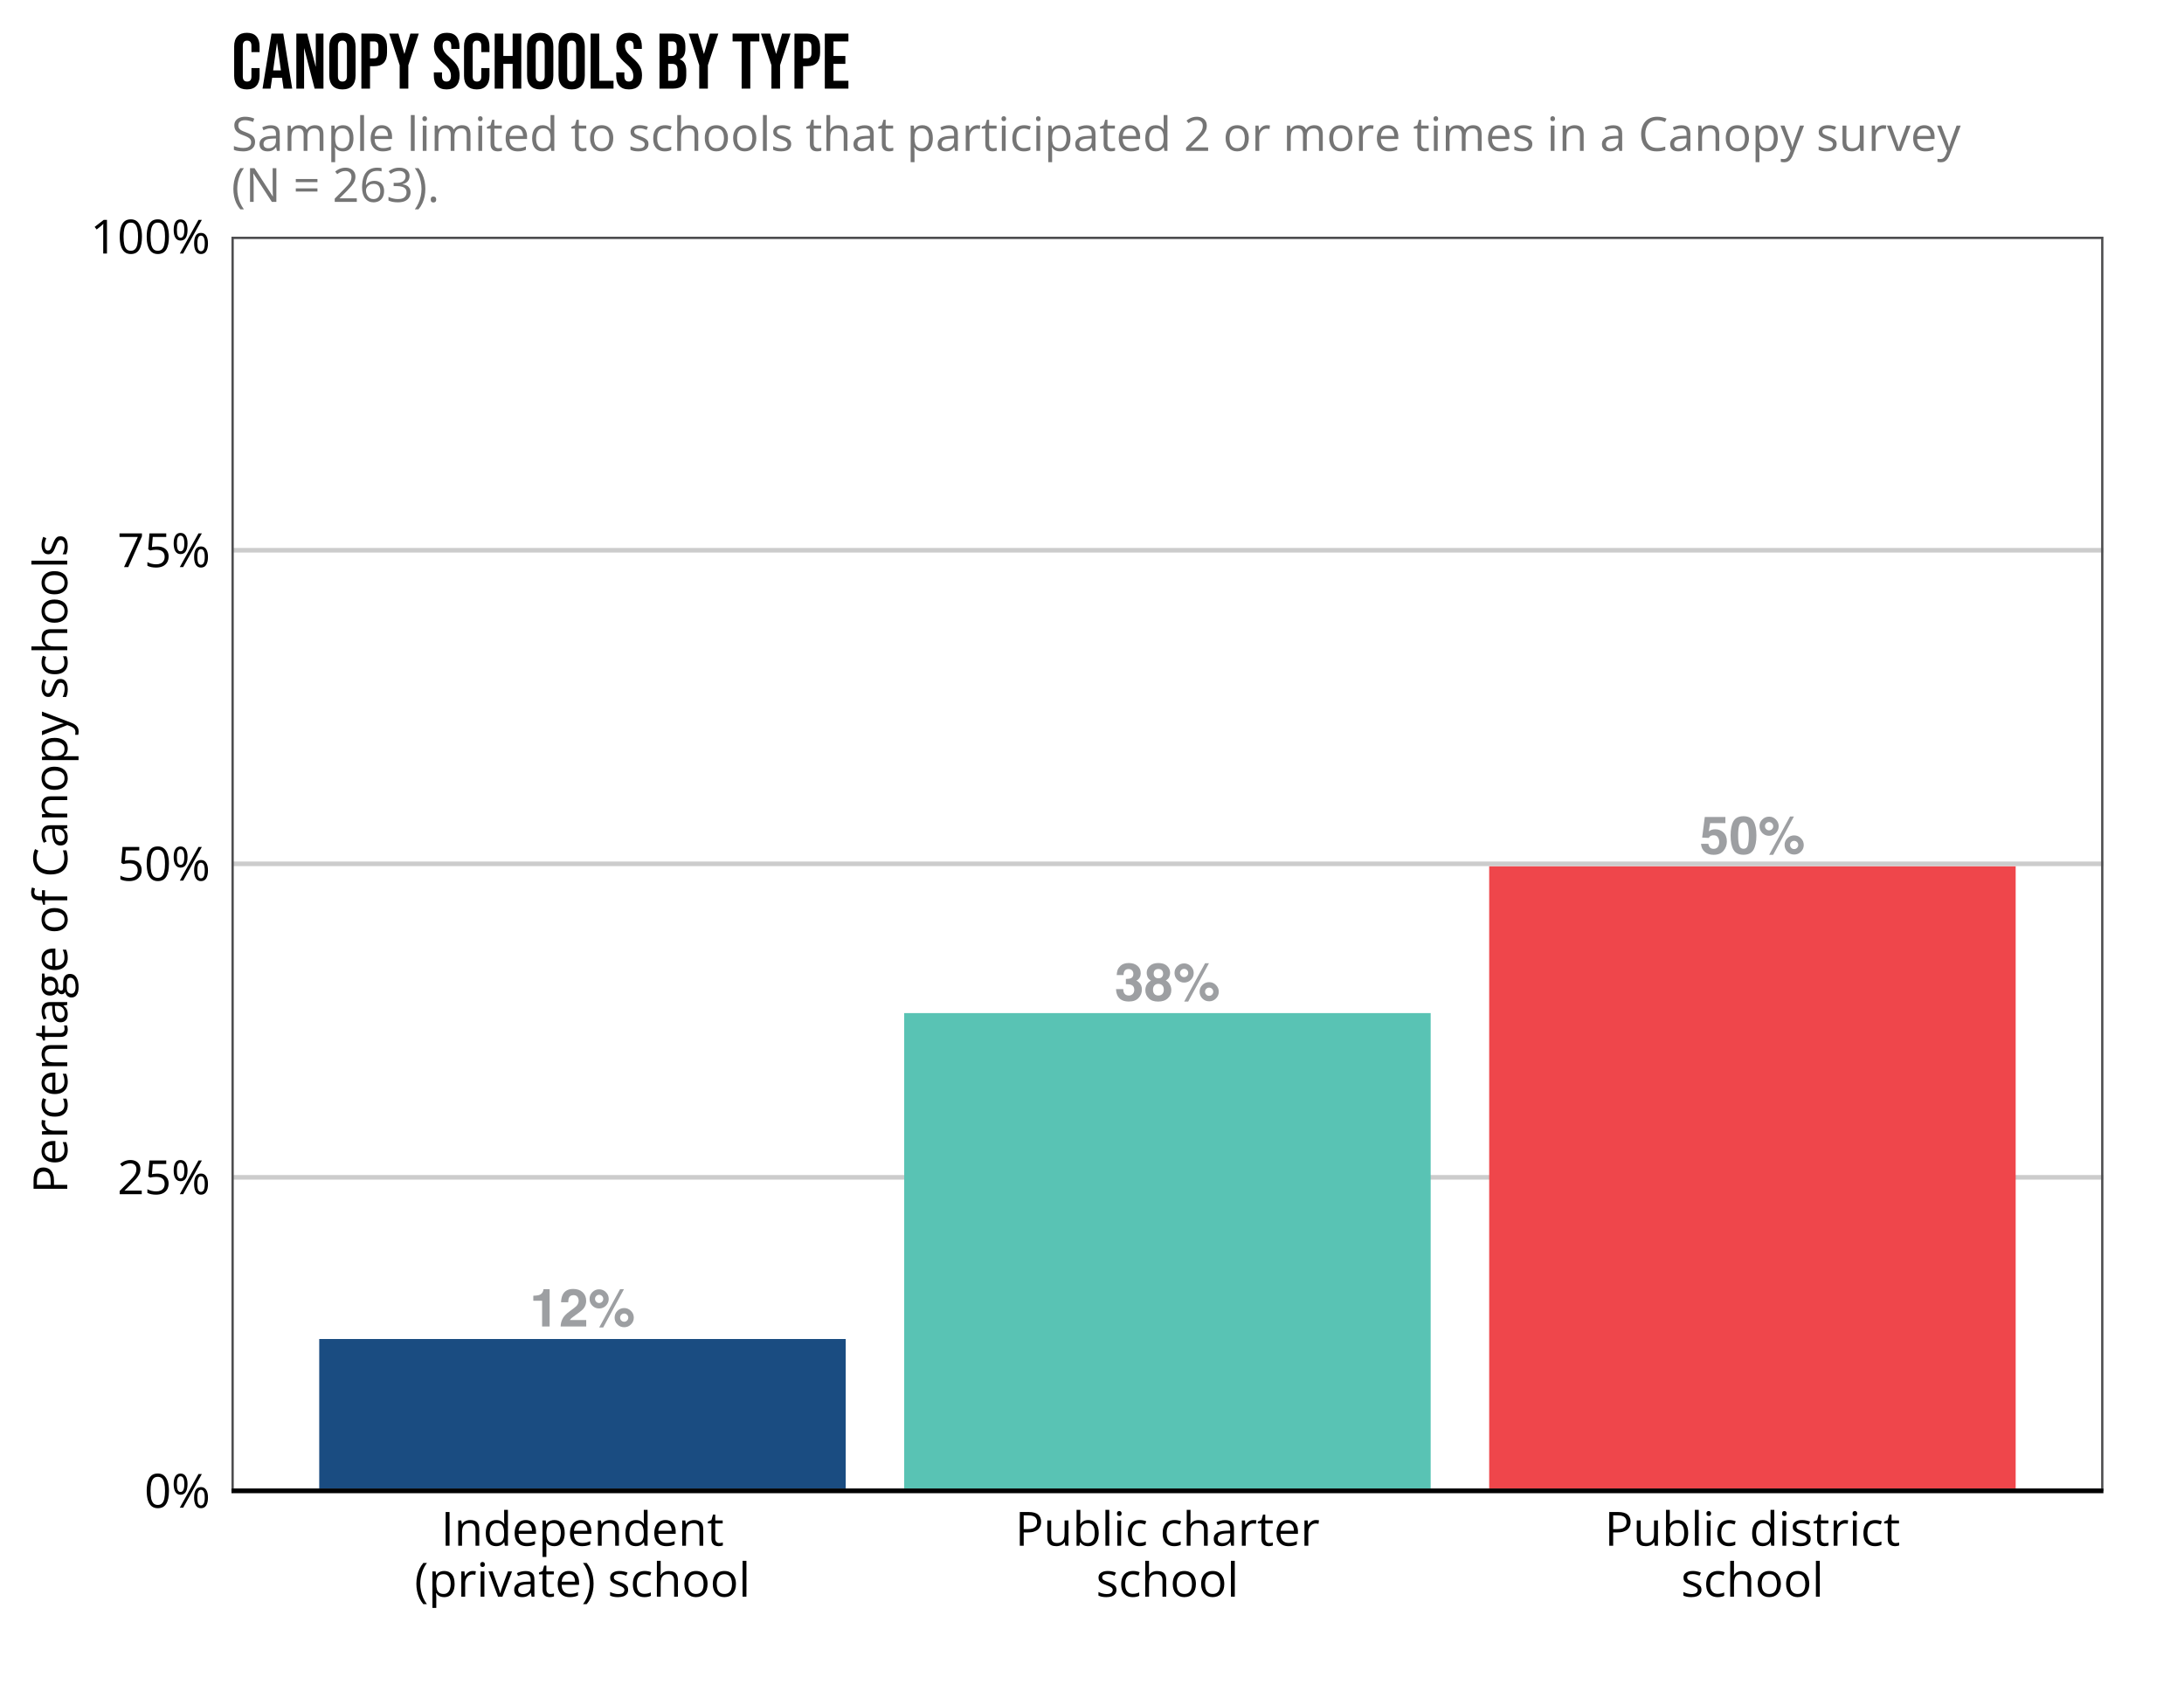 <?xml version="1.0" encoding="UTF-8"?>
<svg xmlns="http://www.w3.org/2000/svg" xmlns:xlink="http://www.w3.org/1999/xlink" width="648pt" height="504pt" viewBox="0 0 648 504" version="1.1">
<defs>
<g>
<symbol overflow="visible" id="glyph0-0">
<path style="stroke:none;" d="M 1.172 -11.266 L 10.25 -11.266 L 10.25 0 L 1.172 0 Z M 8.844 -1.406 L 8.844 -9.859 L 2.578 -9.859 L 2.578 -1.406 Z M 8.844 -1.406 "/>
</symbol>
<symbol overflow="visible" id="glyph0-1">
<path style="stroke:none;" d="M 5.922 0 L 3.688 0 L 3.688 -7.641 L 1.078 -7.641 L 1.078 -9.125 C 1.773 -9.156 2.258 -9.203 2.531 -9.266 C 2.969 -9.359 3.32 -9.551 3.594 -9.844 C 3.789 -10.039 3.938 -10.305 4.031 -10.641 C 4.082 -10.836 4.109 -10.984 4.109 -11.078 L 5.922 -11.078 Z M 5.922 0 "/>
</symbol>
<symbol overflow="visible" id="glyph0-2">
<path style="stroke:none;" d="M 5.438 -8.828 C 5.176 -9.141 4.805 -9.297 4.328 -9.297 C 3.66 -9.297 3.207 -9.047 2.969 -8.547 C 2.832 -8.266 2.754 -7.812 2.734 -7.188 L 0.609 -7.188 C 0.648 -8.133 0.82 -8.898 1.125 -9.484 C 1.707 -10.586 2.738 -11.141 4.219 -11.141 C 5.395 -11.141 6.328 -10.812 7.016 -10.156 C 7.711 -9.508 8.062 -8.648 8.062 -7.578 C 8.062 -6.766 7.816 -6.035 7.328 -5.391 C 7.004 -4.973 6.473 -4.504 5.734 -3.984 L 4.875 -3.359 C 4.32 -2.973 3.945 -2.691 3.75 -2.516 C 3.551 -2.348 3.379 -2.148 3.234 -1.922 L 8.078 -1.922 L 8.078 0 L 0.484 0 C 0.504 -0.789 0.676 -1.516 1 -2.172 C 1.312 -2.91 2.047 -3.695 3.203 -4.531 C 4.203 -5.25 4.852 -5.758 5.156 -6.062 C 5.602 -6.551 5.828 -7.082 5.828 -7.656 C 5.828 -8.125 5.695 -8.516 5.438 -8.828 Z M 5.438 -8.828 "/>
</symbol>
<symbol overflow="visible" id="glyph0-3">
<path style="stroke:none;" d="M 7.797 -2.625 C 7.797 -3.414 8.07 -4.086 8.625 -4.641 C 9.176 -5.191 9.848 -5.469 10.641 -5.469 C 11.422 -5.469 12.086 -5.188 12.641 -4.625 C 13.203 -4.07 13.484 -3.406 13.484 -2.625 C 13.484 -1.832 13.203 -1.16 12.641 -0.609 C 12.086 -0.055 11.422 0.219 10.641 0.219 C 9.848 0.219 9.176 -0.055 8.625 -0.609 C 8.07 -1.16 7.797 -1.832 7.797 -2.625 Z M 1.188 -6.172 C 0.633 -6.734 0.359 -7.406 0.359 -8.188 C 0.359 -8.969 0.633 -9.633 1.188 -10.188 C 1.75 -10.75 2.422 -11.031 3.203 -11.031 C 3.984 -11.031 4.648 -10.75 5.203 -10.188 C 5.766 -9.633 6.047 -8.969 6.047 -8.188 C 6.047 -7.406 5.77 -6.734 5.219 -6.172 C 4.664 -5.617 3.992 -5.344 3.203 -5.344 C 2.422 -5.344 1.75 -5.617 1.188 -6.172 Z M 4.406 0.297 L 3.219 0.297 L 9.422 -11.078 L 10.578 -11.078 Z M 9.781 -1.766 C 10.008 -1.523 10.297 -1.406 10.641 -1.406 C 10.973 -1.406 11.254 -1.523 11.484 -1.766 C 11.723 -2.004 11.844 -2.289 11.844 -2.625 C 11.844 -2.957 11.723 -3.242 11.484 -3.484 C 11.254 -3.723 10.973 -3.844 10.641 -3.844 C 10.297 -3.844 10.004 -3.723 9.766 -3.484 C 9.535 -3.242 9.422 -2.957 9.422 -2.625 C 9.422 -2.289 9.539 -2.004 9.781 -1.766 Z M 2.344 -7.328 C 2.582 -7.086 2.867 -6.969 3.203 -6.969 C 3.535 -6.969 3.82 -7.086 4.062 -7.328 C 4.301 -7.566 4.422 -7.852 4.422 -8.188 C 4.422 -8.52 4.301 -8.805 4.062 -9.047 C 3.82 -9.285 3.535 -9.406 3.203 -9.406 C 2.867 -9.406 2.582 -9.285 2.344 -9.047 C 2.102 -8.805 1.984 -8.52 1.984 -8.188 C 1.984 -7.852 2.102 -7.566 2.344 -7.328 Z M 2.344 -7.328 "/>
</symbol>
<symbol overflow="visible" id="glyph0-4">
<path style="stroke:none;" d="M 3 -8.875 C 2.75 -8.551 2.629 -8.113 2.641 -7.562 L 0.609 -7.562 C 0.629 -8.113 0.723 -8.641 0.891 -9.141 C 1.066 -9.566 1.348 -9.961 1.734 -10.328 C 2.016 -10.586 2.352 -10.785 2.75 -10.922 C 3.145 -11.066 3.629 -11.141 4.203 -11.141 C 5.254 -11.141 6.102 -10.863 6.75 -10.312 C 7.406 -9.77 7.734 -9.035 7.734 -8.109 C 7.734 -7.453 7.539 -6.898 7.156 -6.453 C 6.906 -6.18 6.648 -5.992 6.391 -5.891 C 6.586 -5.891 6.875 -5.719 7.25 -5.375 C 7.801 -4.863 8.078 -4.16 8.078 -3.266 C 8.078 -2.328 7.75 -1.5 7.094 -0.781 C 6.445 -0.07 5.488 0.281 4.219 0.281 C 2.645 0.281 1.555 -0.234 0.953 -1.266 C 0.629 -1.805 0.445 -2.52 0.406 -3.406 L 2.547 -3.406 C 2.547 -2.957 2.617 -2.586 2.766 -2.297 C 3.035 -1.766 3.52 -1.5 4.219 -1.5 C 4.645 -1.5 5.016 -1.645 5.328 -1.938 C 5.648 -2.227 5.812 -2.648 5.812 -3.203 C 5.812 -3.93 5.516 -4.414 4.922 -4.656 C 4.586 -4.801 4.055 -4.875 3.328 -4.875 L 3.328 -6.422 C 4.035 -6.43 4.531 -6.504 4.812 -6.641 C 5.301 -6.848 5.547 -7.281 5.547 -7.938 C 5.547 -8.352 5.422 -8.691 5.172 -8.953 C 4.922 -9.223 4.57 -9.359 4.125 -9.359 C 3.613 -9.359 3.238 -9.195 3 -8.875 Z M 3 -8.875 "/>
</symbol>
<symbol overflow="visible" id="glyph0-5">
<path style="stroke:none;" d="M 1.375 -0.703 C 0.727 -1.348 0.406 -2.141 0.406 -3.078 C 0.406 -3.691 0.547 -4.25 0.828 -4.75 C 1.117 -5.258 1.535 -5.645 2.078 -5.906 C 1.547 -6.258 1.195 -6.645 1.031 -7.062 C 0.875 -7.477 0.797 -7.863 0.797 -8.219 C 0.797 -9.031 1.098 -9.719 1.703 -10.281 C 2.305 -10.852 3.16 -11.141 4.266 -11.141 C 5.379 -11.141 6.238 -10.852 6.844 -10.281 C 7.445 -9.719 7.75 -9.031 7.75 -8.219 C 7.75 -7.863 7.664 -7.477 7.5 -7.062 C 7.344 -6.645 7 -6.285 6.469 -5.984 C 7.008 -5.672 7.414 -5.258 7.688 -4.75 C 7.969 -4.25 8.109 -3.691 8.109 -3.078 C 8.109 -2.141 7.766 -1.344 7.078 -0.688 C 6.391 -0.031 5.426 0.297 4.188 0.297 C 2.945 0.297 2.008 -0.035 1.375 -0.703 Z M 2.672 -3.219 C 2.672 -2.676 2.812 -2.254 3.094 -1.953 C 3.383 -1.648 3.773 -1.5 4.266 -1.5 C 4.766 -1.5 5.156 -1.648 5.438 -1.953 C 5.727 -2.254 5.875 -2.676 5.875 -3.219 C 5.875 -3.781 5.727 -4.207 5.438 -4.5 C 5.145 -4.801 4.754 -4.953 4.266 -4.953 C 3.785 -4.953 3.398 -4.801 3.109 -4.5 C 2.816 -4.207 2.672 -3.781 2.672 -3.219 Z M 3.25 -7 C 3.488 -6.738 3.828 -6.609 4.266 -6.609 C 4.711 -6.609 5.055 -6.734 5.297 -6.984 C 5.547 -7.242 5.672 -7.578 5.672 -7.984 C 5.672 -8.422 5.547 -8.758 5.297 -9 C 5.055 -9.25 4.711 -9.375 4.266 -9.375 C 3.828 -9.375 3.484 -9.25 3.234 -9 C 2.992 -8.758 2.875 -8.422 2.875 -7.984 C 2.875 -7.578 3 -7.25 3.25 -7 Z M 3.25 -7 "/>
</symbol>
<symbol overflow="visible" id="glyph0-6">
<path style="stroke:none;" d="M 4.172 -5.5 C 3.91 -5.5 3.68 -5.469 3.484 -5.406 C 3.141 -5.281 2.883 -5.051 2.719 -4.719 L 0.75 -4.812 L 1.531 -10.938 L 7.641 -10.938 L 7.641 -9.094 L 3.109 -9.094 L 2.719 -6.672 C 3.051 -6.891 3.312 -7.035 3.5 -7.109 C 3.812 -7.223 4.195 -7.281 4.656 -7.281 C 5.57 -7.281 6.367 -6.969 7.047 -6.344 C 7.734 -5.727 8.078 -4.832 8.078 -3.656 C 8.078 -2.633 7.75 -1.719 7.094 -0.906 C 6.438 -0.102 5.453 0.297 4.141 0.297 C 3.086 0.297 2.223 0.016 1.547 -0.547 C 0.867 -1.117 0.488 -1.926 0.406 -2.969 L 2.578 -2.969 C 2.672 -2.488 2.836 -2.117 3.078 -1.859 C 3.328 -1.609 3.688 -1.484 4.156 -1.484 C 4.695 -1.484 5.109 -1.672 5.391 -2.047 C 5.672 -2.43 5.812 -2.91 5.812 -3.484 C 5.812 -4.047 5.676 -4.52 5.406 -4.906 C 5.145 -5.301 4.734 -5.5 4.172 -5.5 Z M 4.172 -5.5 "/>
</symbol>
<symbol overflow="visible" id="glyph0-7">
<path style="stroke:none;" d="M 4.312 0.281 C 2.895 0.281 1.898 -0.211 1.328 -1.203 C 0.766 -2.191 0.484 -3.602 0.484 -5.438 C 0.484 -7.27 0.766 -8.68 1.328 -9.672 C 1.898 -10.66 2.895 -11.156 4.312 -11.156 C 5.719 -11.156 6.707 -10.66 7.281 -9.672 C 7.852 -8.68 8.141 -7.27 8.141 -5.438 C 8.141 -3.602 7.852 -2.191 7.281 -1.203 C 6.707 -0.211 5.719 0.281 4.312 0.281 Z M 5.594 -2.516 C 5.789 -3.191 5.891 -4.164 5.891 -5.438 C 5.891 -6.77 5.785 -7.754 5.578 -8.391 C 5.379 -9.035 4.957 -9.359 4.312 -9.359 C 3.664 -9.359 3.238 -9.035 3.031 -8.391 C 2.82 -7.754 2.719 -6.77 2.719 -5.438 C 2.719 -4.164 2.82 -3.191 3.031 -2.516 C 3.238 -1.836 3.664 -1.5 4.312 -1.5 C 4.957 -1.5 5.383 -1.836 5.594 -2.516 Z M 5.594 -2.516 "/>
</symbol>
<symbol overflow="visible" id="glyph1-0">
<path style="stroke:none;" d=""/>
</symbol>
<symbol overflow="visible" id="glyph1-1">
<path style="stroke:none;" d="M 7.297 -5.016 C 7.297 -4.203 7.234 -3.473 7.109 -2.828 C 6.984 -2.191 6.785 -1.648 6.516 -1.203 C 6.254 -0.766 5.914 -0.43 5.5 -0.203 C 5.082 0.023 4.582 0.141 4 0.141 C 3.25 0.141 2.629 -0.062 2.141 -0.469 C 1.66 -0.875 1.301 -1.461 1.062 -2.234 C 0.82 -3.004 0.703 -3.93 0.703 -5.016 C 0.703 -6.078 0.812 -6.992 1.031 -7.766 C 1.25 -8.535 1.598 -9.125 2.078 -9.531 C 2.555 -9.945 3.195 -10.156 4 -10.156 C 4.75 -10.156 5.363 -9.945 5.844 -9.531 C 6.332 -9.125 6.695 -8.535 6.938 -7.766 C 7.176 -7.004 7.297 -6.086 7.297 -5.016 Z M 1.844 -5.016 C 1.844 -4.078 1.91 -3.297 2.047 -2.672 C 2.191 -2.055 2.422 -1.594 2.734 -1.281 C 3.055 -0.977 3.477 -0.828 4 -0.828 C 4.508 -0.828 4.922 -0.977 5.234 -1.281 C 5.555 -1.594 5.785 -2.055 5.922 -2.672 C 6.066 -3.297 6.141 -4.078 6.141 -5.016 C 6.141 -5.93 6.066 -6.695 5.922 -7.312 C 5.785 -7.926 5.562 -8.391 5.25 -8.703 C 4.938 -9.016 4.52 -9.172 4 -9.172 C 3.469 -9.172 3.047 -9.016 2.734 -8.703 C 2.422 -8.391 2.191 -7.926 2.047 -7.312 C 1.91 -6.695 1.844 -5.93 1.844 -5.016 Z M 1.844 -5.016 "/>
</symbol>
<symbol overflow="visible" id="glyph1-2">
<path style="stroke:none;" d="M 2.734 -10.141 C 3.41 -10.141 3.926 -9.863 4.281 -9.312 C 4.633 -8.77 4.812 -8.004 4.812 -7.016 C 4.812 -6.023 4.641 -5.25 4.297 -4.688 C 3.953 -4.133 3.43 -3.859 2.734 -3.859 C 2.078 -3.859 1.57 -4.133 1.219 -4.688 C 0.875 -5.25 0.703 -6.023 0.703 -7.016 C 0.703 -8.004 0.867 -8.77 1.203 -9.312 C 1.535 -9.863 2.047 -10.141 2.734 -10.141 Z M 2.734 -9.328 C 2.359 -9.328 2.082 -9.133 1.906 -8.75 C 1.738 -8.363 1.656 -7.785 1.656 -7.016 C 1.656 -6.242 1.738 -5.66 1.906 -5.266 C 2.082 -4.879 2.359 -4.688 2.734 -4.688 C 3.109 -4.688 3.391 -4.879 3.578 -5.266 C 3.766 -5.66 3.859 -6.242 3.859 -7.016 C 3.859 -7.773 3.766 -8.348 3.578 -8.734 C 3.398 -9.129 3.117 -9.328 2.734 -9.328 Z M 9.062 -10 L 3.516 0 L 2.516 0 L 8.062 -10 Z M 8.797 -6.125 C 9.473 -6.125 9.988 -5.852 10.344 -5.312 C 10.695 -4.77 10.875 -4.004 10.875 -3.016 C 10.875 -2.023 10.703 -1.25 10.359 -0.688 C 10.016 -0.133 9.492 0.141 8.797 0.141 C 8.129 0.141 7.625 -0.133 7.281 -0.688 C 6.938 -1.25 6.766 -2.023 6.766 -3.016 C 6.766 -4.004 6.926 -4.77 7.25 -5.312 C 7.582 -5.852 8.098 -6.125 8.797 -6.125 Z M 8.797 -5.312 C 8.422 -5.312 8.145 -5.117 7.969 -4.734 C 7.801 -4.348 7.719 -3.773 7.719 -3.016 C 7.719 -2.242 7.801 -1.66 7.969 -1.266 C 8.145 -0.879 8.422 -0.688 8.797 -0.688 C 9.172 -0.688 9.453 -0.879 9.641 -1.266 C 9.828 -1.648 9.922 -2.234 9.922 -3.016 C 9.922 -3.773 9.828 -4.348 9.641 -4.734 C 9.461 -5.117 9.18 -5.312 8.797 -5.312 Z M 8.797 -5.312 "/>
</symbol>
<symbol overflow="visible" id="glyph1-3">
<path style="stroke:none;" d="M 7.234 0 L 0.688 0 L 0.688 -0.953 L 3.359 -3.672 C 3.859 -4.172 4.273 -4.613 4.609 -5 C 4.953 -5.395 5.211 -5.781 5.391 -6.156 C 5.566 -6.539 5.656 -6.961 5.656 -7.422 C 5.656 -7.984 5.488 -8.41 5.156 -8.703 C 4.82 -9.004 4.379 -9.156 3.828 -9.156 C 3.359 -9.156 2.938 -9.07 2.562 -8.906 C 2.195 -8.75 1.816 -8.52 1.422 -8.219 L 0.828 -8.984 C 1.086 -9.203 1.375 -9.398 1.688 -9.578 C 2 -9.754 2.332 -9.891 2.688 -9.984 C 3.051 -10.086 3.43 -10.141 3.828 -10.141 C 4.453 -10.141 4.984 -10.031 5.422 -9.812 C 5.867 -9.602 6.211 -9.301 6.453 -8.906 C 6.703 -8.508 6.828 -8.035 6.828 -7.484 C 6.828 -6.953 6.723 -6.457 6.516 -6 C 6.305 -5.551 6.008 -5.102 5.625 -4.656 C 5.25 -4.219 4.812 -3.75 4.312 -3.25 L 2.141 -1.094 L 2.141 -1.047 L 7.234 -1.047 Z M 7.234 0 "/>
</symbol>
<symbol overflow="visible" id="glyph1-4">
<path style="stroke:none;" d="M 3.844 -6.109 C 4.531 -6.109 5.125 -5.992 5.625 -5.766 C 6.125 -5.535 6.508 -5.203 6.781 -4.766 C 7.062 -4.328 7.203 -3.797 7.203 -3.172 C 7.203 -2.484 7.051 -1.891 6.75 -1.391 C 6.457 -0.898 6.031 -0.52 5.469 -0.25 C 4.914 0.008 4.254 0.141 3.484 0.141 C 2.961 0.141 2.477 0.094 2.031 0 C 1.582 -0.094 1.207 -0.227 0.906 -0.406 L 0.906 -1.484 C 1.238 -1.285 1.641 -1.125 2.109 -1 C 2.586 -0.883 3.051 -0.828 3.5 -0.828 C 4 -0.828 4.438 -0.906 4.812 -1.062 C 5.195 -1.227 5.492 -1.477 5.703 -1.812 C 5.922 -2.145 6.031 -2.562 6.031 -3.062 C 6.031 -3.727 5.828 -4.238 5.422 -4.594 C 5.016 -4.957 4.367 -5.141 3.484 -5.141 C 3.203 -5.141 2.891 -5.117 2.547 -5.078 C 2.211 -5.035 1.938 -4.984 1.719 -4.922 L 1.156 -5.312 L 1.531 -10 L 6.5 -10 L 6.5 -8.953 L 2.5 -8.953 L 2.25 -5.938 C 2.426 -5.977 2.648 -6.016 2.922 -6.047 C 3.191 -6.086 3.5 -6.109 3.844 -6.109 Z M 3.844 -6.109 "/>
</symbol>
<symbol overflow="visible" id="glyph1-5">
<path style="stroke:none;" d="M 1.984 0 L 6.078 -8.953 L 0.641 -8.953 L 0.641 -10 L 7.297 -10 L 7.297 -9.125 L 3.234 0 Z M 1.984 0 "/>
</symbol>
<symbol overflow="visible" id="glyph1-6">
<path style="stroke:none;" d="M 4.922 0 L 3.812 0 L 3.812 -7.078 C 3.812 -7.348 3.812 -7.578 3.812 -7.766 C 3.812 -7.961 3.812 -8.141 3.812 -8.297 C 3.82 -8.461 3.836 -8.633 3.859 -8.812 C 3.711 -8.664 3.578 -8.539 3.453 -8.438 C 3.336 -8.332 3.188 -8.203 3 -8.047 L 1.859 -7.141 L 1.266 -7.906 L 3.969 -10 L 4.922 -10 Z M 4.922 0 "/>
</symbol>
<symbol overflow="visible" id="glyph1-7">
<path style="stroke:none;" d="M 1.375 0 L 1.375 -10 L 2.531 -10 L 2.531 0 Z M 1.375 0 "/>
</symbol>
<symbol overflow="visible" id="glyph1-8">
<path style="stroke:none;" d="M 4.75 -7.625 C 5.633 -7.625 6.301 -7.406 6.75 -6.969 C 7.207 -6.539 7.438 -5.844 7.438 -4.875 L 7.438 0 L 6.328 0 L 6.328 -4.812 C 6.328 -5.438 6.18 -5.898 5.891 -6.203 C 5.609 -6.516 5.176 -6.672 4.594 -6.672 C 3.758 -6.672 3.172 -6.438 2.828 -5.969 C 2.492 -5.5 2.328 -4.816 2.328 -3.922 L 2.328 0 L 1.203 0 L 1.203 -7.5 L 2.109 -7.5 L 2.281 -6.406 L 2.344 -6.406 C 2.5 -6.676 2.703 -6.898 2.953 -7.078 C 3.203 -7.254 3.477 -7.391 3.781 -7.484 C 4.082 -7.578 4.406 -7.625 4.75 -7.625 Z M 4.75 -7.625 "/>
</symbol>
<symbol overflow="visible" id="glyph1-9">
<path style="stroke:none;" d="M 3.859 0.141 C 2.91 0.141 2.16 -0.18 1.609 -0.828 C 1.055 -1.484 0.781 -2.445 0.781 -3.719 C 0.781 -5.008 1.062 -5.984 1.625 -6.641 C 2.188 -7.297 2.941 -7.625 3.891 -7.625 C 4.285 -7.625 4.629 -7.57 4.922 -7.469 C 5.211 -7.363 5.469 -7.223 5.688 -7.047 C 5.906 -6.867 6.086 -6.672 6.234 -6.453 L 6.312 -6.453 C 6.289 -6.598 6.27 -6.789 6.25 -7.031 C 6.238 -7.281 6.234 -7.484 6.234 -7.641 L 6.234 -10.641 L 7.359 -10.641 L 7.359 0 L 6.453 0 L 6.281 -1.062 L 6.234 -1.062 C 6.086 -0.844 5.906 -0.641 5.688 -0.453 C 5.469 -0.273 5.207 -0.129 4.906 -0.016 C 4.613 0.086 4.266 0.141 3.859 0.141 Z M 4.047 -0.812 C 4.848 -0.812 5.41 -1.035 5.734 -1.484 C 6.066 -1.941 6.234 -2.617 6.234 -3.516 L 6.234 -3.719 C 6.234 -4.676 6.078 -5.41 5.766 -5.922 C 5.453 -6.43 4.879 -6.688 4.047 -6.688 C 3.348 -6.688 2.82 -6.414 2.469 -5.875 C 2.125 -5.344 1.953 -4.613 1.953 -3.688 C 1.953 -2.77 2.125 -2.062 2.469 -1.562 C 2.812 -1.062 3.336 -0.812 4.047 -0.812 Z M 4.047 -0.812 "/>
</symbol>
<symbol overflow="visible" id="glyph1-10">
<path style="stroke:none;" d="M 4.078 -7.625 C 4.711 -7.625 5.258 -7.484 5.719 -7.203 C 6.176 -6.922 6.523 -6.523 6.766 -6.016 C 7.004 -5.504 7.125 -4.91 7.125 -4.234 L 7.125 -3.531 L 1.953 -3.531 C 1.961 -2.656 2.18 -1.984 2.609 -1.516 C 3.035 -1.055 3.633 -0.828 4.406 -0.828 C 4.875 -0.828 5.289 -0.867 5.656 -0.953 C 6.02 -1.047 6.398 -1.176 6.797 -1.344 L 6.797 -0.344 C 6.422 -0.176 6.047 -0.055 5.672 0.016 C 5.297 0.098 4.859 0.141 4.359 0.141 C 3.641 0.141 3.008 -0.004 2.469 -0.297 C 1.938 -0.598 1.52 -1.031 1.219 -1.594 C 0.926 -2.164 0.781 -2.863 0.781 -3.688 C 0.781 -4.5 0.914 -5.195 1.188 -5.781 C 1.457 -6.375 1.836 -6.828 2.328 -7.141 C 2.828 -7.461 3.41 -7.625 4.078 -7.625 Z M 4.062 -6.703 C 3.457 -6.703 2.973 -6.504 2.609 -6.109 C 2.254 -5.711 2.039 -5.156 1.969 -4.438 L 5.938 -4.438 C 5.938 -4.883 5.867 -5.273 5.734 -5.609 C 5.598 -5.953 5.391 -6.219 5.109 -6.406 C 4.836 -6.602 4.488 -6.703 4.062 -6.703 Z M 4.062 -6.703 "/>
</symbol>
<symbol overflow="visible" id="glyph1-11">
<path style="stroke:none;" d="M 4.719 -7.625 C 5.656 -7.625 6.398 -7.301 6.953 -6.656 C 7.504 -6.02 7.781 -5.055 7.781 -3.766 C 7.781 -2.91 7.648 -2.191 7.391 -1.609 C 7.141 -1.035 6.785 -0.598 6.328 -0.297 C 5.867 -0.004 5.32 0.141 4.688 0.141 C 4.289 0.141 3.941 0.086 3.641 -0.016 C 3.336 -0.117 3.078 -0.258 2.859 -0.438 C 2.648 -0.625 2.477 -0.82 2.344 -1.031 L 2.25 -1.031 C 2.27 -0.852 2.289 -0.633 2.312 -0.375 C 2.332 -0.125 2.344 0.094 2.344 0.281 L 2.344 3.344 L 1.203 3.344 L 1.203 -7.5 L 2.141 -7.5 L 2.281 -6.391 L 2.344 -6.391 C 2.488 -6.617 2.664 -6.828 2.875 -7.016 C 3.082 -7.203 3.336 -7.348 3.641 -7.453 C 3.941 -7.566 4.301 -7.625 4.719 -7.625 Z M 4.516 -6.672 C 3.992 -6.672 3.578 -6.57 3.266 -6.375 C 2.953 -6.176 2.723 -5.875 2.578 -5.469 C 2.43 -5.07 2.352 -4.57 2.344 -3.969 L 2.344 -3.75 C 2.344 -3.113 2.41 -2.578 2.547 -2.141 C 2.68 -1.703 2.91 -1.367 3.234 -1.141 C 3.555 -0.922 3.988 -0.812 4.531 -0.812 C 5 -0.812 5.383 -0.938 5.688 -1.188 C 6 -1.438 6.234 -1.785 6.391 -2.234 C 6.547 -2.68 6.625 -3.195 6.625 -3.781 C 6.625 -4.664 6.445 -5.367 6.094 -5.891 C 5.75 -6.41 5.223 -6.672 4.516 -6.672 Z M 4.516 -6.672 "/>
</symbol>
<symbol overflow="visible" id="glyph1-12">
<path style="stroke:none;" d="M 3.609 -0.797 C 3.797 -0.797 3.988 -0.812 4.188 -0.844 C 4.383 -0.875 4.547 -0.91 4.672 -0.953 L 4.672 -0.078 C 4.535 -0.016 4.348 0.035 4.109 0.078 C 3.879 0.117 3.656 0.141 3.438 0.141 C 3.039 0.141 2.676 0.07 2.344 -0.062 C 2.02 -0.207 1.758 -0.445 1.562 -0.781 C 1.375 -1.113 1.281 -1.57 1.281 -2.156 L 1.281 -6.609 L 0.219 -6.609 L 0.219 -7.156 L 1.297 -7.609 L 1.75 -9.234 L 2.422 -9.234 L 2.422 -7.5 L 4.625 -7.5 L 4.625 -6.609 L 2.422 -6.609 L 2.422 -2.188 C 2.422 -1.719 2.531 -1.367 2.75 -1.141 C 2.969 -0.91 3.254 -0.797 3.609 -0.797 Z M 3.609 -0.797 "/>
</symbol>
<symbol overflow="visible" id="glyph1-13">
<path style="stroke:none;" d="M 0.562 -3.828 C 0.562 -4.598 0.633 -5.348 0.781 -6.078 C 0.926 -6.805 1.148 -7.5 1.453 -8.156 C 1.766 -8.82 2.156 -9.438 2.625 -10 L 3.703 -10 C 3.047 -9.133 2.551 -8.172 2.219 -7.109 C 1.883 -6.055 1.719 -4.969 1.719 -3.844 C 1.719 -3.113 1.789 -2.395 1.938 -1.688 C 2.082 -0.977 2.301 -0.297 2.594 0.359 C 2.895 1.016 3.258 1.633 3.688 2.219 L 2.625 2.219 C 2.156 1.664 1.766 1.066 1.453 0.422 C 1.148 -0.223 0.926 -0.906 0.781 -1.625 C 0.633 -2.344 0.562 -3.078 0.562 -3.828 Z M 0.562 -3.828 "/>
</symbol>
<symbol overflow="visible" id="glyph1-14">
<path style="stroke:none;" d="M 4.594 -7.625 C 4.75 -7.625 4.906 -7.613 5.062 -7.594 C 5.227 -7.582 5.379 -7.566 5.516 -7.547 L 5.359 -6.484 C 5.242 -6.516 5.109 -6.539 4.953 -6.562 C 4.805 -6.582 4.664 -6.594 4.531 -6.594 C 4.227 -6.594 3.941 -6.531 3.672 -6.406 C 3.41 -6.289 3.18 -6.117 2.984 -5.891 C 2.785 -5.66 2.629 -5.383 2.516 -5.062 C 2.398 -4.75 2.344 -4.398 2.344 -4.016 L 2.344 0 L 1.203 0 L 1.203 -7.5 L 2.141 -7.5 L 2.266 -6.109 L 2.312 -6.109 C 2.469 -6.391 2.656 -6.645 2.875 -6.875 C 3.094 -7.102 3.344 -7.285 3.625 -7.422 C 3.914 -7.555 4.238 -7.625 4.594 -7.625 Z M 4.594 -7.625 "/>
</symbol>
<symbol overflow="visible" id="glyph1-15">
<path style="stroke:none;" d="M 2.328 -7.5 L 2.328 0 L 1.203 0 L 1.203 -7.5 Z M 1.781 -10.297 C 1.969 -10.297 2.129 -10.234 2.266 -10.109 C 2.398 -9.992 2.469 -9.805 2.469 -9.547 C 2.469 -9.297 2.398 -9.109 2.266 -8.984 C 2.129 -8.867 1.969 -8.812 1.781 -8.812 C 1.582 -8.812 1.414 -8.867 1.281 -8.984 C 1.156 -9.109 1.094 -9.297 1.094 -9.547 C 1.094 -9.805 1.156 -9.992 1.281 -10.109 C 1.414 -10.234 1.582 -10.297 1.781 -10.297 Z M 1.781 -10.297 "/>
</symbol>
<symbol overflow="visible" id="glyph1-16">
<path style="stroke:none;" d="M 2.844 0 L 0 -7.5 L 1.219 -7.5 L 2.859 -2.953 C 2.973 -2.648 3.086 -2.312 3.203 -1.938 C 3.328 -1.562 3.41 -1.258 3.453 -1.031 L 3.5 -1.031 C 3.562 -1.258 3.656 -1.562 3.781 -1.938 C 3.906 -2.312 4.02 -2.648 4.125 -2.953 L 5.781 -7.5 L 7 -7.5 L 4.141 0 Z M 2.844 0 "/>
</symbol>
<symbol overflow="visible" id="glyph1-17">
<path style="stroke:none;" d="M 4 -7.609 C 4.895 -7.609 5.555 -7.406 5.984 -7 C 6.422 -6.602 6.641 -5.969 6.641 -5.094 L 6.641 0 L 5.812 0 L 5.594 -1.109 L 5.531 -1.109 C 5.32 -0.836 5.102 -0.609 4.875 -0.422 C 4.656 -0.234 4.395 -0.094 4.094 0 C 3.789 0.094 3.426 0.141 3 0.141 C 2.539 0.141 2.133 0.062 1.781 -0.094 C 1.426 -0.258 1.145 -0.504 0.938 -0.828 C 0.738 -1.148 0.641 -1.562 0.641 -2.062 C 0.641 -2.801 0.938 -3.367 1.531 -3.766 C 2.125 -4.172 3.023 -4.395 4.234 -4.438 L 5.531 -4.484 L 5.531 -4.953 C 5.531 -5.598 5.391 -6.051 5.109 -6.312 C 4.836 -6.57 4.445 -6.703 3.938 -6.703 C 3.539 -6.703 3.164 -6.645 2.812 -6.531 C 2.457 -6.414 2.125 -6.281 1.812 -6.125 L 1.453 -6.984 C 1.797 -7.16 2.188 -7.305 2.625 -7.422 C 3.062 -7.547 3.52 -7.609 4 -7.609 Z M 5.516 -3.688 L 4.375 -3.641 C 3.438 -3.609 2.773 -3.457 2.391 -3.188 C 2.016 -2.914 1.828 -2.535 1.828 -2.047 C 1.828 -1.617 1.957 -1.301 2.219 -1.094 C 2.477 -0.883 2.82 -0.781 3.25 -0.781 C 3.914 -0.781 4.457 -0.961 4.875 -1.328 C 5.301 -1.703 5.516 -2.258 5.516 -3 Z M 5.516 -3.688 "/>
</symbol>
<symbol overflow="visible" id="glyph1-18">
<path style="stroke:none;" d="M 3.562 -3.844 C 3.562 -3.082 3.488 -2.344 3.344 -1.625 C 3.195 -0.906 2.973 -0.223 2.672 0.422 C 2.367 1.078 1.984 1.676 1.516 2.219 L 0.438 2.219 C 0.875 1.633 1.238 1.008 1.531 0.344 C 1.82 -0.312 2.039 -0.992 2.188 -1.703 C 2.344 -2.41 2.422 -3.129 2.422 -3.859 C 2.422 -4.598 2.344 -5.328 2.188 -6.047 C 2.039 -6.766 1.82 -7.457 1.531 -8.125 C 1.238 -8.789 0.867 -9.414 0.422 -10 L 1.516 -10 C 1.984 -9.438 2.367 -8.82 2.672 -8.156 C 2.973 -7.5 3.195 -6.805 3.344 -6.078 C 3.488 -5.359 3.562 -4.613 3.562 -3.844 Z M 3.562 -3.844 "/>
</symbol>
<symbol overflow="visible" id="glyph1-19">
<path style="stroke:none;" d=""/>
</symbol>
<symbol overflow="visible" id="glyph1-20">
<path style="stroke:none;" d="M 6.047 -2.047 C 6.047 -1.566 5.926 -1.164 5.688 -0.844 C 5.445 -0.52 5.102 -0.273 4.656 -0.109 C 4.219 0.055 3.688 0.141 3.062 0.141 C 2.539 0.141 2.086 0.098 1.703 0.016 C 1.328 -0.066 0.992 -0.18 0.703 -0.328 L 0.703 -1.375 C 1.004 -1.227 1.367 -1.094 1.797 -0.969 C 2.223 -0.844 2.656 -0.781 3.094 -0.781 C 3.738 -0.781 4.207 -0.883 4.5 -1.094 C 4.789 -1.312 4.938 -1.598 4.938 -1.953 C 4.938 -2.16 4.879 -2.344 4.766 -2.5 C 4.648 -2.656 4.457 -2.805 4.188 -2.953 C 3.914 -3.098 3.535 -3.266 3.047 -3.453 C 2.566 -3.629 2.148 -3.805 1.797 -3.984 C 1.453 -4.172 1.188 -4.391 1 -4.641 C 0.812 -4.898 0.719 -5.238 0.719 -5.656 C 0.719 -6.289 0.973 -6.773 1.484 -7.109 C 1.992 -7.453 2.664 -7.625 3.5 -7.625 C 3.957 -7.625 4.379 -7.578 4.766 -7.484 C 5.16 -7.398 5.531 -7.285 5.875 -7.141 L 5.5 -6.234 C 5.188 -6.359 4.852 -6.469 4.5 -6.562 C 4.156 -6.656 3.801 -6.703 3.438 -6.703 C 2.906 -6.703 2.5 -6.613 2.219 -6.438 C 1.945 -6.27 1.812 -6.035 1.812 -5.734 C 1.812 -5.492 1.875 -5.297 2 -5.141 C 2.125 -4.992 2.332 -4.852 2.625 -4.719 C 2.914 -4.594 3.297 -4.441 3.766 -4.266 C 4.234 -4.086 4.633 -3.906 4.969 -3.719 C 5.312 -3.539 5.578 -3.32 5.766 -3.062 C 5.953 -2.801 6.047 -2.461 6.047 -2.047 Z M 6.047 -2.047 "/>
</symbol>
<symbol overflow="visible" id="glyph1-21">
<path style="stroke:none;" d="M 4.203 0.141 C 3.523 0.141 2.926 0 2.406 -0.281 C 1.895 -0.562 1.492 -0.984 1.203 -1.547 C 0.922 -2.117 0.781 -2.836 0.781 -3.703 C 0.781 -4.609 0.93 -5.348 1.234 -5.922 C 1.535 -6.504 1.953 -6.93 2.484 -7.203 C 3.016 -7.484 3.625 -7.625 4.312 -7.625 C 4.688 -7.625 5.047 -7.586 5.391 -7.516 C 5.734 -7.441 6.02 -7.348 6.25 -7.234 L 5.906 -6.281 C 5.676 -6.375 5.41 -6.457 5.109 -6.531 C 4.816 -6.602 4.539 -6.641 4.281 -6.641 C 3.758 -6.641 3.328 -6.523 2.984 -6.297 C 2.641 -6.078 2.379 -5.75 2.203 -5.312 C 2.035 -4.883 1.953 -4.352 1.953 -3.719 C 1.953 -3.113 2.035 -2.598 2.203 -2.172 C 2.367 -1.742 2.617 -1.414 2.953 -1.188 C 3.285 -0.957 3.695 -0.844 4.188 -0.844 C 4.582 -0.844 4.941 -0.883 5.266 -0.969 C 5.586 -1.051 5.875 -1.148 6.125 -1.266 L 6.125 -0.266 C 5.875 -0.129 5.594 -0.031 5.281 0.031 C 4.977 0.102 4.617 0.141 4.203 0.141 Z M 4.203 0.141 "/>
</symbol>
<symbol overflow="visible" id="glyph1-22">
<path style="stroke:none;" d="M 2.328 -10.641 L 2.328 -7.453 C 2.328 -7.273 2.32 -7.094 2.312 -6.906 C 2.301 -6.719 2.285 -6.551 2.266 -6.406 L 2.344 -6.406 C 2.5 -6.664 2.695 -6.883 2.938 -7.062 C 3.176 -7.238 3.445 -7.375 3.75 -7.469 C 4.062 -7.562 4.383 -7.609 4.719 -7.609 C 5.32 -7.609 5.828 -7.516 6.234 -7.328 C 6.641 -7.141 6.941 -6.844 7.141 -6.438 C 7.336 -6.039 7.438 -5.52 7.438 -4.875 L 7.438 0 L 6.328 0 L 6.328 -4.812 C 6.328 -5.438 6.18 -5.898 5.891 -6.203 C 5.609 -6.516 5.176 -6.672 4.594 -6.672 C 4.031 -6.672 3.582 -6.562 3.25 -6.344 C 2.926 -6.133 2.691 -5.828 2.547 -5.422 C 2.398 -5.016 2.328 -4.516 2.328 -3.922 L 2.328 0 L 1.203 0 L 1.203 -10.641 Z M 2.328 -10.641 "/>
</symbol>
<symbol overflow="visible" id="glyph1-23">
<path style="stroke:none;" d="M 7.656 -3.766 C 7.656 -3.148 7.57 -2.598 7.406 -2.109 C 7.25 -1.629 7.02 -1.223 6.719 -0.891 C 6.426 -0.555 6.066 -0.301 5.641 -0.125 C 5.211 0.051 4.727 0.141 4.188 0.141 C 3.688 0.141 3.227 0.051 2.812 -0.125 C 2.395 -0.301 2.035 -0.555 1.734 -0.891 C 1.43 -1.223 1.195 -1.629 1.031 -2.109 C 0.863 -2.598 0.781 -3.148 0.781 -3.766 C 0.781 -4.578 0.914 -5.27 1.188 -5.844 C 1.469 -6.426 1.867 -6.867 2.391 -7.172 C 2.91 -7.473 3.523 -7.625 4.234 -7.625 C 4.922 -7.625 5.52 -7.473 6.031 -7.172 C 6.539 -6.867 6.938 -6.426 7.219 -5.844 C 7.508 -5.27 7.656 -4.578 7.656 -3.766 Z M 1.953 -3.766 C 1.953 -3.16 2.031 -2.633 2.188 -2.188 C 2.352 -1.75 2.602 -1.41 2.938 -1.172 C 3.27 -0.93 3.695 -0.812 4.219 -0.812 C 4.738 -0.812 5.164 -0.93 5.5 -1.172 C 5.832 -1.41 6.078 -1.75 6.234 -2.188 C 6.398 -2.633 6.484 -3.16 6.484 -3.766 C 6.484 -4.359 6.398 -4.875 6.234 -5.312 C 6.078 -5.75 5.832 -6.082 5.5 -6.312 C 5.164 -6.551 4.738 -6.672 4.219 -6.672 C 3.438 -6.672 2.863 -6.41 2.5 -5.891 C 2.133 -5.379 1.953 -4.672 1.953 -3.766 Z M 1.953 -3.766 "/>
</symbol>
<symbol overflow="visible" id="glyph1-24">
<path style="stroke:none;" d="M 2.344 0 L 1.203 0 L 1.203 -10.641 L 2.344 -10.641 Z M 2.344 0 "/>
</symbol>
<symbol overflow="visible" id="glyph1-25">
<path style="stroke:none;" d="M 3.984 -10 C 5.266 -10 6.203 -9.742 6.797 -9.234 C 7.398 -8.734 7.703 -8.016 7.703 -7.078 C 7.703 -6.648 7.629 -6.242 7.484 -5.859 C 7.348 -5.484 7.125 -5.148 6.812 -4.859 C 6.5 -4.578 6.094 -4.352 5.594 -4.188 C 5.094 -4.02 4.477 -3.938 3.75 -3.938 L 2.531 -3.938 L 2.531 0 L 1.375 0 L 1.375 -10 Z M 3.875 -9 L 2.531 -9 L 2.531 -4.922 L 3.609 -4.922 C 4.254 -4.922 4.789 -4.988 5.219 -5.125 C 5.645 -5.27 5.961 -5.492 6.172 -5.797 C 6.391 -6.109 6.5 -6.52 6.5 -7.031 C 6.5 -7.695 6.285 -8.191 5.859 -8.516 C 5.43 -8.836 4.77 -9 3.875 -9 Z M 3.875 -9 "/>
</symbol>
<symbol overflow="visible" id="glyph1-26">
<path style="stroke:none;" d="M 7.391 -7.5 L 7.391 0 L 6.453 0 L 6.297 -1.047 L 6.234 -1.047 C 6.078 -0.785 5.875 -0.566 5.625 -0.391 C 5.375 -0.211 5.094 -0.082 4.781 0 C 4.477 0.094 4.156 0.141 3.812 0.141 C 3.219 0.141 2.719 0.047 2.312 -0.141 C 1.914 -0.336 1.613 -0.633 1.406 -1.031 C 1.207 -1.438 1.109 -1.953 1.109 -2.578 L 1.109 -7.5 L 2.266 -7.5 L 2.266 -2.672 C 2.266 -2.047 2.406 -1.578 2.688 -1.266 C 2.969 -0.961 3.398 -0.812 3.984 -0.812 C 4.535 -0.812 4.973 -0.914 5.297 -1.125 C 5.629 -1.332 5.867 -1.641 6.016 -2.047 C 6.16 -2.453 6.234 -2.953 6.234 -3.547 L 6.234 -7.5 Z M 7.391 -7.5 "/>
</symbol>
<symbol overflow="visible" id="glyph1-27">
<path style="stroke:none;" d="M 2.328 -10.641 L 2.328 -7.984 C 2.328 -7.672 2.316 -7.367 2.297 -7.078 C 2.285 -6.797 2.273 -6.578 2.266 -6.422 L 2.328 -6.422 C 2.535 -6.754 2.832 -7.035 3.219 -7.266 C 3.602 -7.504 4.098 -7.625 4.703 -7.625 C 5.641 -7.625 6.383 -7.297 6.938 -6.641 C 7.5 -5.992 7.781 -5.031 7.781 -3.75 C 7.781 -2.906 7.648 -2.191 7.391 -1.609 C 7.141 -1.035 6.781 -0.598 6.312 -0.297 C 5.852 -0.004 5.305 0.141 4.672 0.141 C 4.078 0.141 3.586 0.031 3.203 -0.188 C 2.828 -0.414 2.539 -0.688 2.344 -1 L 2.25 -1 L 2.016 0 L 1.203 0 L 1.203 -10.641 Z M 4.516 -6.672 C 3.973 -6.672 3.539 -6.562 3.219 -6.344 C 2.906 -6.133 2.676 -5.816 2.531 -5.391 C 2.395 -4.973 2.328 -4.438 2.328 -3.781 L 2.328 -3.719 C 2.328 -2.77 2.484 -2.047 2.797 -1.547 C 3.117 -1.055 3.691 -0.812 4.516 -0.812 C 5.211 -0.812 5.734 -1.066 6.078 -1.578 C 6.43 -2.086 6.609 -2.816 6.609 -3.766 C 6.609 -4.723 6.438 -5.445 6.094 -5.938 C 5.75 -6.426 5.223 -6.672 4.516 -6.672 Z M 4.516 -6.672 "/>
</symbol>
<symbol overflow="visible" id="glyph1-28">
<path style="stroke:none;" d="M 7 -2.656 C 7 -2.062 6.852 -1.555 6.562 -1.141 C 6.27 -0.723 5.859 -0.406 5.328 -0.188 C 4.805 0.031 4.188 0.141 3.469 0.141 C 3.094 0.141 2.734 0.117 2.391 0.078 C 2.055 0.047 1.75 0 1.469 -0.062 C 1.188 -0.133 0.938 -0.223 0.719 -0.328 L 0.719 -1.438 C 1.062 -1.301 1.477 -1.172 1.969 -1.047 C 2.457 -0.93 2.973 -0.875 3.516 -0.875 C 4.016 -0.875 4.438 -0.938 4.781 -1.062 C 5.133 -1.195 5.398 -1.391 5.578 -1.641 C 5.754 -1.898 5.844 -2.207 5.844 -2.562 C 5.844 -2.906 5.766 -3.191 5.609 -3.422 C 5.461 -3.648 5.211 -3.859 4.859 -4.047 C 4.516 -4.234 4.047 -4.438 3.453 -4.656 C 3.023 -4.801 2.648 -4.961 2.328 -5.141 C 2.004 -5.328 1.734 -5.535 1.516 -5.766 C 1.297 -5.992 1.129 -6.254 1.016 -6.547 C 0.898 -6.848 0.844 -7.195 0.844 -7.594 C 0.844 -8.125 0.977 -8.578 1.25 -8.953 C 1.52 -9.336 1.895 -9.629 2.375 -9.828 C 2.863 -10.035 3.422 -10.141 4.047 -10.141 C 4.578 -10.141 5.066 -10.086 5.516 -9.984 C 5.973 -9.891 6.391 -9.754 6.766 -9.578 L 6.406 -8.594 C 6.039 -8.738 5.656 -8.859 5.25 -8.953 C 4.852 -9.055 4.441 -9.109 4.016 -9.109 C 3.586 -9.109 3.223 -9.047 2.922 -8.922 C 2.629 -8.797 2.406 -8.617 2.25 -8.391 C 2.102 -8.16 2.031 -7.891 2.031 -7.578 C 2.031 -7.234 2.102 -6.941 2.25 -6.703 C 2.395 -6.473 2.629 -6.266 2.953 -6.078 C 3.285 -5.898 3.719 -5.719 4.25 -5.531 C 4.844 -5.312 5.344 -5.082 5.75 -4.844 C 6.156 -4.602 6.461 -4.312 6.672 -3.969 C 6.891 -3.625 7 -3.188 7 -2.656 Z M 7 -2.656 "/>
</symbol>
<symbol overflow="visible" id="glyph1-29">
<path style="stroke:none;" d="M 9.328 -7.625 C 10.148 -7.625 10.77 -7.41 11.188 -6.984 C 11.613 -6.555 11.828 -5.863 11.828 -4.906 L 11.828 0 L 10.703 0 L 10.703 -4.859 C 10.703 -5.461 10.57 -5.914 10.312 -6.219 C 10.051 -6.52 9.66 -6.672 9.141 -6.672 C 8.422 -6.672 7.895 -6.461 7.562 -6.047 C 7.238 -5.629 7.078 -5.008 7.078 -4.188 L 7.078 0 L 5.953 0 L 5.953 -4.859 C 5.953 -5.266 5.891 -5.598 5.766 -5.859 C 5.648 -6.129 5.477 -6.332 5.25 -6.469 C 5.02 -6.602 4.727 -6.672 4.375 -6.672 C 3.883 -6.672 3.488 -6.566 3.188 -6.359 C 2.883 -6.16 2.664 -5.859 2.531 -5.453 C 2.395 -5.047 2.328 -4.551 2.328 -3.969 L 2.328 0 L 1.203 0 L 1.203 -7.5 L 2.109 -7.5 L 2.281 -6.438 L 2.344 -6.438 C 2.5 -6.695 2.688 -6.914 2.906 -7.094 C 3.133 -7.27 3.391 -7.398 3.672 -7.484 C 3.961 -7.578 4.266 -7.625 4.578 -7.625 C 5.148 -7.625 5.629 -7.52 6.016 -7.312 C 6.398 -7.102 6.676 -6.781 6.844 -6.344 L 6.906 -6.344 C 7.156 -6.781 7.492 -7.102 7.922 -7.312 C 8.348 -7.52 8.816 -7.625 9.328 -7.625 Z M 9.328 -7.625 "/>
</symbol>
<symbol overflow="visible" id="glyph1-30">
<path style="stroke:none;" d="M 5.641 -9.109 C 5.086 -9.109 4.594 -9.016 4.156 -8.828 C 3.719 -8.641 3.344 -8.363 3.031 -8 C 2.727 -7.645 2.492 -7.211 2.328 -6.703 C 2.16 -6.203 2.078 -5.633 2.078 -5 C 2.078 -4.164 2.207 -3.438 2.469 -2.812 C 2.727 -2.195 3.117 -1.719 3.641 -1.375 C 4.172 -1.039 4.828 -0.875 5.609 -0.875 C 6.055 -0.875 6.473 -0.91 6.859 -0.984 C 7.254 -1.066 7.641 -1.164 8.016 -1.281 L 8.016 -0.266 C 7.648 -0.129 7.266 -0.031 6.859 0.031 C 6.461 0.102 5.988 0.141 5.438 0.141 C 4.426 0.141 3.578 -0.066 2.891 -0.484 C 2.211 -0.91 1.703 -1.508 1.359 -2.281 C 1.023 -3.051 0.859 -3.961 0.859 -5.016 C 0.859 -5.766 0.961 -6.453 1.172 -7.078 C 1.379 -7.711 1.688 -8.254 2.094 -8.703 C 2.508 -9.16 3.016 -9.516 3.609 -9.766 C 4.203 -10.016 4.883 -10.141 5.656 -10.141 C 6.156 -10.141 6.641 -10.086 7.109 -9.984 C 7.586 -9.891 8.016 -9.75 8.391 -9.562 L 7.922 -8.578 C 7.598 -8.723 7.242 -8.848 6.859 -8.953 C 6.484 -9.055 6.078 -9.109 5.641 -9.109 Z M 5.641 -9.109 "/>
</symbol>
<symbol overflow="visible" id="glyph1-31">
<path style="stroke:none;" d="M 0.016 -7.5 L 1.234 -7.5 L 2.891 -3.141 C 2.984 -2.891 3.07 -2.645 3.156 -2.406 C 3.238 -2.176 3.312 -1.953 3.375 -1.734 C 3.438 -1.523 3.484 -1.316 3.516 -1.109 L 3.562 -1.109 C 3.633 -1.336 3.727 -1.641 3.844 -2.016 C 3.957 -2.391 4.082 -2.77 4.219 -3.156 L 5.797 -7.5 L 7.016 -7.5 L 3.75 1.094 C 3.582 1.562 3.379 1.961 3.141 2.297 C 2.91 2.641 2.629 2.906 2.297 3.094 C 1.973 3.281 1.582 3.375 1.125 3.375 C 0.906 3.375 0.711 3.359 0.547 3.328 C 0.391 3.305 0.25 3.281 0.125 3.25 L 0.125 2.344 C 0.227 2.363 0.352 2.379 0.5 2.391 C 0.645 2.41 0.789 2.422 0.938 2.422 C 1.227 2.422 1.473 2.367 1.672 2.266 C 1.879 2.16 2.055 2.004 2.203 1.797 C 2.359 1.586 2.492 1.344 2.609 1.062 L 3.016 0.016 Z M 0.016 -7.5 "/>
</symbol>
<symbol overflow="visible" id="glyph1-32">
<path style="stroke:none;" d="M 9.188 0 L 7.844 0 L 2.391 -8.391 L 2.344 -8.391 C 2.352 -8.172 2.363 -7.914 2.375 -7.625 C 2.395 -7.344 2.41 -7.039 2.422 -6.719 C 2.441 -6.395 2.453 -6.07 2.453 -5.75 L 2.453 0 L 1.375 0 L 1.375 -10 L 2.703 -10 L 8.125 -1.625 L 8.172 -1.625 C 8.16 -1.781 8.148 -2.004 8.141 -2.297 C 8.129 -2.598 8.117 -2.914 8.109 -3.25 C 8.098 -3.594 8.094 -3.91 8.094 -4.203 L 8.094 -10 L 9.188 -10 Z M 9.188 0 "/>
</symbol>
<symbol overflow="visible" id="glyph1-33">
<path style="stroke:none;" d="M 0.781 -5.859 L 0.781 -6.781 L 7.203 -6.781 L 7.203 -5.859 Z M 0.781 -3.062 L 0.781 -4 L 7.203 -4 L 7.203 -3.062 Z M 0.781 -3.062 "/>
</symbol>
<symbol overflow="visible" id="glyph1-34">
<path style="stroke:none;" d="M 0.797 -4.266 C 0.797 -4.867 0.836 -5.457 0.922 -6.031 C 1.004 -6.602 1.145 -7.133 1.344 -7.625 C 1.539 -8.125 1.812 -8.562 2.156 -8.938 C 2.508 -9.312 2.941 -9.602 3.453 -9.812 C 3.973 -10.031 4.598 -10.141 5.328 -10.141 C 5.535 -10.141 5.754 -10.129 5.984 -10.109 C 6.223 -10.086 6.422 -10.055 6.578 -10.016 L 6.578 -9.031 C 6.41 -9.094 6.219 -9.133 6 -9.156 C 5.781 -9.188 5.562 -9.203 5.344 -9.203 C 4.5 -9.203 3.832 -9.016 3.344 -8.641 C 2.863 -8.273 2.516 -7.773 2.297 -7.141 C 2.078 -6.516 1.953 -5.805 1.922 -5.016 L 2 -5.016 C 2.145 -5.242 2.328 -5.445 2.547 -5.625 C 2.766 -5.812 3.031 -5.957 3.344 -6.062 C 3.656 -6.176 4.02 -6.234 4.438 -6.234 C 5.02 -6.234 5.523 -6.113 5.953 -5.875 C 6.391 -5.645 6.727 -5.301 6.969 -4.844 C 7.207 -4.395 7.328 -3.852 7.328 -3.219 C 7.328 -2.531 7.195 -1.93 6.938 -1.422 C 6.688 -0.922 6.32 -0.535 5.844 -0.266 C 5.375 0.004 4.816 0.141 4.172 0.141 C 3.68 0.141 3.227 0.047 2.812 -0.141 C 2.406 -0.328 2.051 -0.602 1.75 -0.969 C 1.445 -1.344 1.211 -1.801 1.047 -2.344 C 0.879 -2.895 0.797 -3.535 0.797 -4.266 Z M 4.156 -0.828 C 4.781 -0.828 5.273 -1.023 5.641 -1.422 C 6.016 -1.816 6.203 -2.414 6.203 -3.219 C 6.203 -3.875 6.035 -4.391 5.703 -4.766 C 5.367 -5.148 4.867 -5.344 4.203 -5.344 C 3.742 -5.344 3.348 -5.25 3.016 -5.062 C 2.68 -4.875 2.422 -4.633 2.234 -4.344 C 2.047 -4.062 1.953 -3.77 1.953 -3.469 C 1.953 -3.164 1.992 -2.859 2.078 -2.547 C 2.172 -2.242 2.305 -1.957 2.484 -1.688 C 2.672 -1.426 2.898 -1.219 3.172 -1.062 C 3.453 -0.906 3.781 -0.828 4.156 -0.828 Z M 4.156 -0.828 "/>
</symbol>
<symbol overflow="visible" id="glyph1-35">
<path style="stroke:none;" d="M 6.875 -7.656 C 6.875 -7.219 6.785 -6.832 6.609 -6.5 C 6.43 -6.176 6.188 -5.91 5.875 -5.703 C 5.57 -5.492 5.211 -5.348 4.797 -5.266 L 4.797 -5.203 C 5.586 -5.109 6.18 -4.852 6.578 -4.438 C 6.973 -4.031 7.172 -3.492 7.172 -2.828 C 7.172 -2.254 7.035 -1.742 6.766 -1.297 C 6.492 -0.848 6.078 -0.492 5.516 -0.234 C 4.961 0.016 4.254 0.141 3.391 0.141 C 2.859 0.141 2.367 0.098 1.922 0.016 C 1.473 -0.066 1.039 -0.207 0.625 -0.406 L 0.625 -1.484 C 1.039 -1.273 1.492 -1.113 1.984 -1 C 2.473 -0.883 2.941 -0.828 3.391 -0.828 C 4.305 -0.828 4.969 -1.004 5.375 -1.359 C 5.781 -1.723 5.984 -2.219 5.984 -2.844 C 5.984 -3.281 5.867 -3.629 5.641 -3.891 C 5.422 -4.16 5.098 -4.359 4.672 -4.484 C 4.254 -4.609 3.75 -4.672 3.156 -4.672 L 2.156 -4.672 L 2.156 -5.641 L 3.156 -5.641 C 3.695 -5.641 4.156 -5.719 4.531 -5.875 C 4.914 -6.039 5.207 -6.27 5.406 -6.562 C 5.602 -6.852 5.703 -7.195 5.703 -7.594 C 5.703 -8.094 5.531 -8.477 5.188 -8.75 C 4.852 -9.031 4.398 -9.172 3.828 -9.172 C 3.461 -9.172 3.133 -9.133 2.844 -9.062 C 2.551 -8.988 2.273 -8.891 2.016 -8.766 C 1.766 -8.641 1.516 -8.488 1.266 -8.312 L 0.688 -9.094 C 1.051 -9.375 1.492 -9.617 2.016 -9.828 C 2.547 -10.035 3.145 -10.141 3.812 -10.141 C 4.832 -10.141 5.598 -9.906 6.109 -9.438 C 6.617 -8.977 6.875 -8.383 6.875 -7.656 Z M 6.875 -7.656 "/>
</symbol>
<symbol overflow="visible" id="glyph1-36">
<path style="stroke:none;" d="M 1.031 -0.719 C 1.031 -1.031 1.102 -1.254 1.25 -1.391 C 1.406 -1.523 1.598 -1.594 1.828 -1.594 C 2.055 -1.594 2.25 -1.523 2.406 -1.391 C 2.57 -1.254 2.656 -1.031 2.656 -0.719 C 2.656 -0.395 2.57 -0.16 2.406 -0.016 C 2.25 0.117 2.055 0.188 1.828 0.188 C 1.598 0.188 1.406 0.117 1.25 -0.016 C 1.102 -0.16 1.031 -0.395 1.031 -0.719 Z M 1.031 -0.719 "/>
</symbol>
<symbol overflow="visible" id="glyph2-0">
<path style="stroke:none;" d=""/>
</symbol>
<symbol overflow="visible" id="glyph2-1">
<path style="stroke:none;" d="M -10 -3.984 C -10 -5.266 -9.742 -6.203 -9.234 -6.797 C -8.734 -7.398 -8.016 -7.703 -7.078 -7.703 C -6.648 -7.703 -6.242 -7.629 -5.859 -7.484 C -5.484 -7.348 -5.148 -7.125 -4.859 -6.812 C -4.578 -6.5 -4.352 -6.094 -4.188 -5.594 C -4.02 -5.094 -3.938 -4.477 -3.938 -3.75 L -3.938 -2.531 L 0 -2.531 L 0 -1.375 L -10 -1.375 Z M -9 -3.875 L -9 -2.531 L -4.922 -2.531 L -4.922 -3.609 C -4.922 -4.254 -4.988 -4.789 -5.125 -5.219 C -5.27 -5.645 -5.492 -5.961 -5.797 -6.172 C -6.109 -6.391 -6.52 -6.5 -7.031 -6.5 C -7.695 -6.5 -8.191 -6.285 -8.516 -5.859 C -8.836 -5.43 -9 -4.77 -9 -3.875 Z M -9 -3.875 "/>
</symbol>
<symbol overflow="visible" id="glyph2-2">
<path style="stroke:none;" d="M -7.625 -4.078 C -7.625 -4.711 -7.484 -5.258 -7.203 -5.719 C -6.922 -6.176 -6.523 -6.523 -6.016 -6.766 C -5.504 -7.004 -4.91 -7.125 -4.234 -7.125 L -3.531 -7.125 L -3.531 -1.953 C -2.656 -1.961 -1.984 -2.18 -1.516 -2.609 C -1.055 -3.035 -0.828 -3.633 -0.828 -4.406 C -0.828 -4.875 -0.867 -5.289 -0.953 -5.656 C -1.047 -6.02 -1.176 -6.398 -1.344 -6.797 L -0.344 -6.797 C -0.176 -6.422 -0.055 -6.047 0.016 -5.672 C 0.098 -5.297 0.141 -4.859 0.141 -4.359 C 0.141 -3.641 -0.004 -3.008 -0.297 -2.469 C -0.598 -1.938 -1.031 -1.52 -1.594 -1.219 C -2.164 -0.926 -2.863 -0.781 -3.688 -0.781 C -4.5 -0.781 -5.195 -0.914 -5.781 -1.188 C -6.375 -1.457 -6.828 -1.836 -7.141 -2.328 C -7.461 -2.828 -7.625 -3.41 -7.625 -4.078 Z M -6.703 -4.062 C -6.703 -3.457 -6.504 -2.973 -6.109 -2.609 C -5.711 -2.254 -5.156 -2.039 -4.438 -1.969 L -4.438 -5.938 C -4.883 -5.938 -5.273 -5.867 -5.609 -5.734 C -5.953 -5.598 -6.219 -5.391 -6.406 -5.109 C -6.602 -4.836 -6.703 -4.488 -6.703 -4.062 Z M -6.703 -4.062 "/>
</symbol>
<symbol overflow="visible" id="glyph2-3">
<path style="stroke:none;" d="M -7.625 -4.594 C -7.625 -4.75 -7.613 -4.906 -7.594 -5.062 C -7.582 -5.227 -7.566 -5.379 -7.547 -5.516 L -6.484 -5.359 C -6.516 -5.242 -6.539 -5.109 -6.562 -4.953 C -6.582 -4.805 -6.594 -4.664 -6.594 -4.531 C -6.594 -4.227 -6.531 -3.941 -6.406 -3.672 C -6.289 -3.41 -6.117 -3.18 -5.891 -2.984 C -5.66 -2.785 -5.383 -2.629 -5.062 -2.516 C -4.75 -2.398 -4.398 -2.344 -4.016 -2.344 L 0 -2.344 L 0 -1.203 L -7.5 -1.203 L -7.5 -2.141 L -6.109 -2.266 L -6.109 -2.312 C -6.391 -2.469 -6.645 -2.656 -6.875 -2.875 C -7.102 -3.094 -7.285 -3.344 -7.422 -3.625 C -7.555 -3.914 -7.625 -4.238 -7.625 -4.594 Z M -7.625 -4.594 "/>
</symbol>
<symbol overflow="visible" id="glyph2-4">
<path style="stroke:none;" d="M 0.141 -4.203 C 0.141 -3.523 0 -2.926 -0.281 -2.406 C -0.562 -1.895 -0.984 -1.492 -1.547 -1.203 C -2.117 -0.922 -2.836 -0.781 -3.703 -0.781 C -4.609 -0.781 -5.348 -0.93 -5.922 -1.234 C -6.504 -1.535 -6.93 -1.953 -7.203 -2.484 C -7.484 -3.016 -7.625 -3.625 -7.625 -4.312 C -7.625 -4.688 -7.586 -5.047 -7.516 -5.391 C -7.441 -5.734 -7.348 -6.02 -7.234 -6.25 L -6.281 -5.906 C -6.375 -5.676 -6.457 -5.41 -6.531 -5.109 C -6.602 -4.816 -6.641 -4.539 -6.641 -4.281 C -6.641 -3.758 -6.523 -3.328 -6.297 -2.984 C -6.078 -2.641 -5.75 -2.379 -5.312 -2.203 C -4.883 -2.035 -4.352 -1.953 -3.719 -1.953 C -3.113 -1.953 -2.598 -2.035 -2.172 -2.203 C -1.742 -2.367 -1.414 -2.617 -1.188 -2.953 C -0.957 -3.285 -0.844 -3.695 -0.844 -4.188 C -0.844 -4.582 -0.883 -4.941 -0.969 -5.266 C -1.051 -5.586 -1.148 -5.875 -1.266 -6.125 L -0.266 -6.125 C -0.129 -5.875 -0.031 -5.594 0.031 -5.281 C 0.102 -4.977 0.141 -4.617 0.141 -4.203 Z M 0.141 -4.203 "/>
</symbol>
<symbol overflow="visible" id="glyph2-5">
<path style="stroke:none;" d="M -7.625 -4.75 C -7.625 -5.633 -7.406 -6.301 -6.969 -6.75 C -6.539 -7.207 -5.844 -7.438 -4.875 -7.438 L 0 -7.438 L 0 -6.328 L -4.812 -6.328 C -5.438 -6.328 -5.898 -6.18 -6.203 -5.891 C -6.516 -5.609 -6.672 -5.176 -6.672 -4.594 C -6.672 -3.758 -6.438 -3.172 -5.969 -2.828 C -5.5 -2.492 -4.816 -2.328 -3.922 -2.328 L 0 -2.328 L 0 -1.203 L -7.5 -1.203 L -7.5 -2.109 L -6.406 -2.281 L -6.406 -2.344 C -6.676 -2.5 -6.898 -2.703 -7.078 -2.953 C -7.254 -3.203 -7.391 -3.477 -7.484 -3.781 C -7.578 -4.082 -7.625 -4.406 -7.625 -4.75 Z M -7.625 -4.75 "/>
</symbol>
<symbol overflow="visible" id="glyph2-6">
<path style="stroke:none;" d="M -0.797 -3.609 C -0.797 -3.797 -0.812 -3.988 -0.844 -4.188 C -0.875 -4.383 -0.91 -4.547 -0.953 -4.672 L -0.078 -4.672 C -0.016 -4.535 0.035 -4.348 0.078 -4.109 C 0.117 -3.879 0.141 -3.656 0.141 -3.438 C 0.141 -3.039 0.07 -2.676 -0.062 -2.344 C -0.207 -2.02 -0.445 -1.758 -0.781 -1.562 C -1.113 -1.375 -1.57 -1.281 -2.156 -1.281 L -6.609 -1.281 L -6.609 -0.219 L -7.156 -0.219 L -7.609 -1.297 L -9.234 -1.75 L -9.234 -2.422 L -7.5 -2.422 L -7.5 -4.625 L -6.609 -4.625 L -6.609 -2.422 L -2.188 -2.422 C -1.719 -2.422 -1.367 -2.531 -1.141 -2.75 C -0.91 -2.969 -0.797 -3.254 -0.797 -3.609 Z M -0.797 -3.609 "/>
</symbol>
<symbol overflow="visible" id="glyph2-7">
<path style="stroke:none;" d="M -7.609 -4 C -7.609 -4.895 -7.406 -5.555 -7 -5.984 C -6.602 -6.422 -5.969 -6.641 -5.094 -6.641 L 0 -6.641 L 0 -5.812 L -1.109 -5.594 L -1.109 -5.531 C -0.836 -5.32 -0.609 -5.102 -0.422 -4.875 C -0.234 -4.656 -0.094 -4.395 0 -4.094 C 0.094 -3.789 0.141 -3.426 0.141 -3 C 0.141 -2.539 0.062 -2.133 -0.094 -1.781 C -0.258 -1.426 -0.504 -1.145 -0.828 -0.938 C -1.148 -0.738 -1.562 -0.641 -2.062 -0.641 C -2.801 -0.641 -3.367 -0.938 -3.766 -1.531 C -4.172 -2.125 -4.395 -3.023 -4.438 -4.234 L -4.484 -5.531 L -4.953 -5.531 C -5.598 -5.531 -6.051 -5.391 -6.312 -5.109 C -6.57 -4.836 -6.703 -4.445 -6.703 -3.938 C -6.703 -3.539 -6.645 -3.164 -6.531 -2.812 C -6.414 -2.457 -6.281 -2.125 -6.125 -1.812 L -6.984 -1.453 C -7.16 -1.797 -7.305 -2.188 -7.422 -2.625 C -7.547 -3.062 -7.609 -3.52 -7.609 -4 Z M -3.688 -5.516 L -3.641 -4.375 C -3.609 -3.438 -3.457 -2.773 -3.188 -2.391 C -2.914 -2.016 -2.535 -1.828 -2.047 -1.828 C -1.617 -1.828 -1.301 -1.957 -1.094 -2.219 C -0.883 -2.477 -0.781 -2.82 -0.781 -3.25 C -0.781 -3.914 -0.961 -4.457 -1.328 -4.875 C -1.703 -5.301 -2.258 -5.516 -3 -5.516 Z M -3.688 -5.516 "/>
</symbol>
<symbol overflow="visible" id="glyph2-8">
<path style="stroke:none;" d="M 3.359 -3.281 C 3.359 -2.301 3.176 -1.547 2.812 -1.016 C 2.445 -0.484 1.93 -0.219 1.266 -0.219 C 0.797 -0.219 0.395 -0.363 0.062 -0.656 C -0.27 -0.957 -0.488 -1.375 -0.594 -1.906 C -0.688 -1.707 -0.82 -1.535 -1 -1.391 C -1.188 -1.254 -1.398 -1.188 -1.641 -1.188 C -1.91 -1.188 -2.148 -1.258 -2.359 -1.406 C -2.566 -1.562 -2.766 -1.801 -2.953 -2.125 C -3.109 -1.727 -3.375 -1.406 -3.75 -1.156 C -4.133 -0.914 -4.582 -0.797 -5.094 -0.797 C -5.633 -0.797 -6.094 -0.906 -6.469 -1.125 C -6.852 -1.352 -7.145 -1.676 -7.344 -2.094 C -7.539 -2.52 -7.641 -3.035 -7.641 -3.641 C -7.641 -3.773 -7.633 -3.91 -7.625 -4.047 C -7.613 -4.18 -7.598 -4.305 -7.578 -4.422 C -7.555 -4.547 -7.531 -4.656 -7.5 -4.75 L -7.5 -7.328 L -6.781 -7.328 L -6.609 -5.938 C -6.43 -6.07 -6.211 -6.188 -5.953 -6.281 C -5.703 -6.375 -5.426 -6.422 -5.125 -6.422 C -4.375 -6.422 -3.781 -6.164 -3.344 -5.656 C -2.906 -5.156 -2.688 -4.461 -2.688 -3.578 C -2.688 -3.367 -2.703 -3.156 -2.734 -2.938 C -2.617 -2.707 -2.484 -2.535 -2.328 -2.422 C -2.18 -2.305 -2.008 -2.25 -1.812 -2.25 C -1.664 -2.25 -1.547 -2.289 -1.453 -2.375 C -1.367 -2.469 -1.305 -2.598 -1.266 -2.766 C -1.234 -2.93 -1.219 -3.133 -1.219 -3.375 L -1.219 -4.703 C -1.219 -5.516 -1.047 -6.133 -0.703 -6.562 C -0.359 -7 0.141 -7.219 0.797 -7.219 C 1.617 -7.219 2.25 -6.879 2.688 -6.203 C 3.133 -5.535 3.359 -4.562 3.359 -3.281 Z M 2.469 -3.328 C 2.469 -3.941 2.406 -4.453 2.281 -4.859 C 2.156 -5.266 1.973 -5.566 1.734 -5.766 C 1.504 -5.973 1.227 -6.078 0.906 -6.078 C 0.602 -6.078 0.375 -6.008 0.219 -5.875 C 0.07 -5.738 -0.023 -5.535 -0.078 -5.266 C -0.129 -5.004 -0.156 -4.688 -0.156 -4.312 L -0.156 -3.016 C -0.156 -2.672 -0.102 -2.375 0 -2.125 C 0.102 -1.875 0.254 -1.68 0.453 -1.547 C 0.66 -1.41 0.922 -1.344 1.234 -1.344 C 1.641 -1.344 1.945 -1.516 2.156 -1.859 C 2.363 -2.203 2.469 -2.691 2.469 -3.328 Z M -3.516 -3.609 C -3.516 -4.16 -3.648 -4.57 -3.922 -4.844 C -4.191 -5.113 -4.594 -5.25 -5.125 -5.25 C -5.688 -5.25 -6.102 -5.109 -6.375 -4.828 C -6.656 -4.555 -6.797 -4.148 -6.797 -3.609 C -6.797 -3.086 -6.648 -2.688 -6.359 -2.406 C -6.078 -2.125 -5.656 -1.984 -5.094 -1.984 C -4.582 -1.984 -4.191 -2.125 -3.922 -2.406 C -3.648 -2.688 -3.516 -3.086 -3.516 -3.609 Z M -3.516 -3.609 "/>
</symbol>
<symbol overflow="visible" id="glyph2-9">
<path style="stroke:none;" d=""/>
</symbol>
<symbol overflow="visible" id="glyph2-10">
<path style="stroke:none;" d="M -3.766 -7.656 C -3.148 -7.656 -2.598 -7.57 -2.109 -7.406 C -1.629 -7.25 -1.223 -7.02 -0.891 -6.719 C -0.555 -6.426 -0.301 -6.066 -0.125 -5.641 C 0.051 -5.211 0.141 -4.727 0.141 -4.188 C 0.141 -3.688 0.051 -3.227 -0.125 -2.812 C -0.301 -2.395 -0.555 -2.035 -0.891 -1.734 C -1.223 -1.43 -1.629 -1.195 -2.109 -1.031 C -2.598 -0.863 -3.148 -0.781 -3.766 -0.781 C -4.578 -0.781 -5.27 -0.914 -5.844 -1.188 C -6.426 -1.469 -6.867 -1.867 -7.172 -2.391 C -7.473 -2.91 -7.625 -3.523 -7.625 -4.234 C -7.625 -4.922 -7.473 -5.52 -7.172 -6.031 C -6.867 -6.539 -6.426 -6.938 -5.844 -7.219 C -5.27 -7.508 -4.578 -7.656 -3.766 -7.656 Z M -3.766 -1.953 C -3.16 -1.953 -2.633 -2.031 -2.188 -2.188 C -1.75 -2.352 -1.41 -2.602 -1.172 -2.938 C -0.93 -3.27 -0.812 -3.695 -0.812 -4.219 C -0.812 -4.738 -0.93 -5.164 -1.172 -5.5 C -1.41 -5.832 -1.75 -6.078 -2.188 -6.234 C -2.633 -6.398 -3.16 -6.484 -3.766 -6.484 C -4.359 -6.484 -4.875 -6.398 -5.312 -6.234 C -5.75 -6.078 -6.082 -5.832 -6.312 -5.5 C -6.551 -5.164 -6.672 -4.738 -6.672 -4.219 C -6.672 -3.438 -6.41 -2.863 -5.891 -2.5 C -5.379 -2.133 -4.672 -1.953 -3.766 -1.953 Z M -3.766 -1.953 "/>
</symbol>
<symbol overflow="visible" id="glyph2-11">
<path style="stroke:none;" d="M -6.609 -4.531 L -6.609 -2.672 L 0 -2.672 L 0 -1.531 L -6.609 -1.531 L -6.609 -0.203 L -7.156 -0.203 L -7.531 -1.531 L -8.031 -1.531 C -8.656 -1.531 -9.164 -1.625 -9.562 -1.812 C -9.957 -2 -10.25 -2.27 -10.438 -2.625 C -10.625 -2.977 -10.719 -3.41 -10.719 -3.922 C -10.719 -4.211 -10.691 -4.477 -10.641 -4.719 C -10.586 -4.957 -10.531 -5.164 -10.469 -5.344 L -9.578 -5.047 C -9.617 -4.891 -9.66 -4.711 -9.703 -4.516 C -9.754 -4.328 -9.781 -4.133 -9.781 -3.938 C -9.781 -3.5 -9.641 -3.176 -9.359 -2.969 C -9.078 -2.77 -8.641 -2.672 -8.047 -2.672 L -7.5 -2.672 L -7.5 -4.531 Z M -6.609 -4.531 "/>
</symbol>
<symbol overflow="visible" id="glyph2-12">
<path style="stroke:none;" d="M -9.109 -5.641 C -9.109 -5.086 -9.016 -4.594 -8.828 -4.156 C -8.641 -3.719 -8.363 -3.344 -8 -3.031 C -7.645 -2.727 -7.211 -2.492 -6.703 -2.328 C -6.203 -2.16 -5.633 -2.078 -5 -2.078 C -4.164 -2.078 -3.438 -2.207 -2.812 -2.469 C -2.195 -2.727 -1.719 -3.117 -1.375 -3.641 C -1.039 -4.172 -0.875 -4.828 -0.875 -5.609 C -0.875 -6.055 -0.91 -6.473 -0.984 -6.859 C -1.066 -7.254 -1.164 -7.641 -1.281 -8.016 L -0.266 -8.016 C -0.129 -7.648 -0.031 -7.266 0.031 -6.859 C 0.102 -6.461 0.141 -5.988 0.141 -5.438 C 0.141 -4.426 -0.066 -3.578 -0.484 -2.891 C -0.91 -2.211 -1.508 -1.703 -2.281 -1.359 C -3.051 -1.023 -3.961 -0.859 -5.016 -0.859 C -5.766 -0.859 -6.453 -0.961 -7.078 -1.172 C -7.711 -1.379 -8.254 -1.688 -8.703 -2.094 C -9.16 -2.508 -9.516 -3.016 -9.766 -3.609 C -10.016 -4.203 -10.141 -4.883 -10.141 -5.656 C -10.141 -6.156 -10.086 -6.641 -9.984 -7.109 C -9.891 -7.586 -9.75 -8.016 -9.562 -8.391 L -8.578 -7.922 C -8.723 -7.598 -8.848 -7.242 -8.953 -6.859 C -9.055 -6.484 -9.109 -6.078 -9.109 -5.641 Z M -9.109 -5.641 "/>
</symbol>
<symbol overflow="visible" id="glyph2-13">
<path style="stroke:none;" d="M -7.625 -4.719 C -7.625 -5.656 -7.301 -6.398 -6.656 -6.953 C -6.02 -7.504 -5.055 -7.781 -3.766 -7.781 C -2.91 -7.781 -2.191 -7.648 -1.609 -7.391 C -1.035 -7.141 -0.598 -6.785 -0.297 -6.328 C -0.004 -5.867 0.141 -5.32 0.141 -4.688 C 0.141 -4.289 0.086 -3.941 -0.016 -3.641 C -0.117 -3.336 -0.258 -3.078 -0.438 -2.859 C -0.625 -2.648 -0.82 -2.477 -1.031 -2.344 L -1.031 -2.25 C -0.852 -2.27 -0.633 -2.289 -0.375 -2.312 C -0.125 -2.332 0.094 -2.344 0.281 -2.344 L 3.344 -2.344 L 3.344 -1.203 L -7.5 -1.203 L -7.5 -2.141 L -6.391 -2.281 L -6.391 -2.344 C -6.617 -2.488 -6.828 -2.664 -7.016 -2.875 C -7.203 -3.082 -7.348 -3.336 -7.453 -3.641 C -7.566 -3.941 -7.625 -4.301 -7.625 -4.719 Z M -6.672 -4.516 C -6.672 -3.992 -6.57 -3.578 -6.375 -3.266 C -6.176 -2.953 -5.875 -2.723 -5.469 -2.578 C -5.07 -2.43 -4.57 -2.352 -3.969 -2.344 L -3.75 -2.344 C -3.113 -2.344 -2.578 -2.41 -2.141 -2.547 C -1.703 -2.68 -1.367 -2.91 -1.141 -3.234 C -0.922 -3.555 -0.812 -3.988 -0.812 -4.531 C -0.812 -5 -0.938 -5.383 -1.188 -5.688 C -1.438 -6 -1.785 -6.234 -2.234 -6.391 C -2.68 -6.547 -3.195 -6.625 -3.781 -6.625 C -4.664 -6.625 -5.367 -6.445 -5.891 -6.094 C -6.41 -5.75 -6.672 -5.223 -6.672 -4.516 Z M -6.672 -4.516 "/>
</symbol>
<symbol overflow="visible" id="glyph2-14">
<path style="stroke:none;" d="M -7.5 -0.016 L -7.5 -1.234 L -3.141 -2.891 C -2.891 -2.984 -2.645 -3.07 -2.406 -3.156 C -2.176 -3.238 -1.953 -3.312 -1.734 -3.375 C -1.523 -3.438 -1.316 -3.484 -1.109 -3.516 L -1.109 -3.562 C -1.336 -3.633 -1.641 -3.727 -2.016 -3.844 C -2.391 -3.957 -2.77 -4.082 -3.156 -4.219 L -7.5 -5.797 L -7.5 -7.016 L 1.094 -3.75 C 1.562 -3.582 1.961 -3.379 2.297 -3.141 C 2.641 -2.91 2.906 -2.629 3.094 -2.297 C 3.281 -1.973 3.375 -1.582 3.375 -1.125 C 3.375 -0.906 3.359 -0.711 3.328 -0.547 C 3.305 -0.391 3.281 -0.25 3.25 -0.125 L 2.344 -0.125 C 2.363 -0.227 2.379 -0.352 2.391 -0.5 C 2.41 -0.645 2.422 -0.789 2.422 -0.938 C 2.422 -1.227 2.367 -1.473 2.266 -1.672 C 2.16 -1.879 2.004 -2.055 1.797 -2.203 C 1.586 -2.359 1.344 -2.492 1.062 -2.609 L 0.016 -3.016 Z M -7.5 -0.016 "/>
</symbol>
<symbol overflow="visible" id="glyph2-15">
<path style="stroke:none;" d="M -2.047 -6.047 C -1.566 -6.047 -1.164 -5.926 -0.844 -5.688 C -0.52 -5.445 -0.273 -5.102 -0.109 -4.656 C 0.055 -4.219 0.141 -3.688 0.141 -3.062 C 0.141 -2.539 0.098 -2.086 0.016 -1.703 C -0.066 -1.328 -0.18 -0.992 -0.328 -0.703 L -1.375 -0.703 C -1.227 -1.004 -1.094 -1.367 -0.969 -1.797 C -0.844 -2.223 -0.781 -2.656 -0.781 -3.094 C -0.781 -3.738 -0.883 -4.207 -1.094 -4.5 C -1.312 -4.789 -1.598 -4.938 -1.953 -4.938 C -2.16 -4.938 -2.344 -4.879 -2.5 -4.766 C -2.656 -4.648 -2.805 -4.457 -2.953 -4.188 C -3.098 -3.914 -3.266 -3.535 -3.453 -3.047 C -3.629 -2.566 -3.805 -2.148 -3.984 -1.797 C -4.172 -1.453 -4.391 -1.188 -4.641 -1 C -4.898 -0.812 -5.238 -0.719 -5.656 -0.719 C -6.289 -0.719 -6.773 -0.973 -7.109 -1.484 C -7.453 -1.992 -7.625 -2.664 -7.625 -3.5 C -7.625 -3.957 -7.578 -4.379 -7.484 -4.766 C -7.398 -5.16 -7.285 -5.531 -7.141 -5.875 L -6.234 -5.5 C -6.359 -5.188 -6.469 -4.852 -6.562 -4.5 C -6.656 -4.156 -6.703 -3.801 -6.703 -3.438 C -6.703 -2.906 -6.613 -2.5 -6.438 -2.219 C -6.27 -1.945 -6.035 -1.812 -5.734 -1.812 C -5.492 -1.812 -5.297 -1.875 -5.141 -2 C -4.992 -2.125 -4.852 -2.332 -4.719 -2.625 C -4.594 -2.914 -4.441 -3.297 -4.266 -3.766 C -4.086 -4.234 -3.906 -4.633 -3.719 -4.969 C -3.539 -5.312 -3.32 -5.578 -3.062 -5.766 C -2.801 -5.953 -2.461 -6.047 -2.047 -6.047 Z M -2.047 -6.047 "/>
</symbol>
<symbol overflow="visible" id="glyph2-16">
<path style="stroke:none;" d="M -10.641 -2.328 L -7.453 -2.328 C -7.273 -2.328 -7.094 -2.32 -6.906 -2.312 C -6.719 -2.301 -6.551 -2.285 -6.406 -2.266 L -6.406 -2.344 C -6.664 -2.5 -6.883 -2.695 -7.062 -2.938 C -7.238 -3.176 -7.375 -3.445 -7.469 -3.75 C -7.562 -4.062 -7.609 -4.383 -7.609 -4.719 C -7.609 -5.32 -7.516 -5.828 -7.328 -6.234 C -7.141 -6.641 -6.844 -6.941 -6.438 -7.141 C -6.039 -7.336 -5.52 -7.438 -4.875 -7.438 L 0 -7.438 L 0 -6.328 L -4.812 -6.328 C -5.438 -6.328 -5.898 -6.18 -6.203 -5.891 C -6.516 -5.609 -6.672 -5.176 -6.672 -4.594 C -6.672 -4.031 -6.562 -3.582 -6.344 -3.25 C -6.133 -2.926 -5.828 -2.691 -5.422 -2.547 C -5.016 -2.398 -4.516 -2.328 -3.922 -2.328 L 0 -2.328 L 0 -1.203 L -10.641 -1.203 Z M -10.641 -2.328 "/>
</symbol>
<symbol overflow="visible" id="glyph2-17">
<path style="stroke:none;" d="M 0 -2.344 L 0 -1.203 L -10.641 -1.203 L -10.641 -2.344 Z M 0 -2.344 "/>
</symbol>
<symbol overflow="visible" id="glyph3-0">
<path style="stroke:none;" d="M 1.266 -16.328 L 15.953 -16.328 L 15.953 0 L 1.266 0 Z M 14.016 -15.156 L 3.203 -15.156 L 8.609 -9.031 Z M 7.844 -8.172 L 2.422 -14.297 L 2.422 -2.031 Z M 14.797 -14.297 L 9.375 -8.172 L 14.797 -2.031 Z M 14.016 -1.172 L 8.609 -7.297 L 3.203 -1.172 Z M 14.016 -1.172 "/>
</symbol>
<symbol overflow="visible" id="glyph3-1">
<path style="stroke:none;" d="M 4.578 0.234 C 3.348 0.234 2.41 -0.113 1.766 -0.812 C 1.117 -1.508 0.797 -2.5 0.797 -3.781 L 0.797 -12.547 C 0.797 -13.828 1.117 -14.816 1.766 -15.516 C 2.41 -16.211 3.348 -16.562 4.578 -16.562 C 5.805 -16.562 6.738 -16.211 7.375 -15.516 C 8.02 -14.816 8.344 -13.828 8.344 -12.547 L 8.344 -10.828 L 5.922 -10.828 L 5.922 -12.719 C 5.922 -13.727 5.492 -14.234 4.641 -14.234 C 3.785 -14.234 3.359 -13.727 3.359 -12.719 L 3.359 -3.594 C 3.359 -2.594 3.785 -2.094 4.641 -2.094 C 5.492 -2.094 5.922 -2.594 5.922 -3.594 L 5.922 -6.094 L 8.344 -6.094 L 8.344 -3.781 C 8.344 -2.5 8.02 -1.508 7.375 -0.812 C 6.738 -0.113 5.805 0.234 4.578 0.234 Z M 4.578 0.234 "/>
</symbol>
<symbol overflow="visible" id="glyph3-2">
<path style="stroke:none;" d="M 2.938 -16.328 L 6.422 -16.328 L 9.078 0 L 6.516 0 L 6.047 -3.25 L 6.047 -3.203 L 3.125 -3.203 L 2.656 0 L 0.281 0 Z M 5.734 -5.406 L 4.594 -13.484 L 4.547 -13.484 L 3.422 -5.406 Z M 5.734 -5.406 "/>
</symbol>
<symbol overflow="visible" id="glyph3-3">
<path style="stroke:none;" d="M 0.953 -16.328 L 4.172 -16.328 L 6.672 -6.562 L 6.719 -6.562 L 6.719 -16.328 L 9 -16.328 L 9 0 L 6.375 0 L 3.297 -11.922 L 3.25 -11.922 L 3.25 0 L 0.953 0 Z M 0.953 -16.328 "/>
</symbol>
<symbol overflow="visible" id="glyph3-4">
<path style="stroke:none;" d="M 4.672 0.234 C 3.41 0.234 2.441 -0.117 1.766 -0.828 C 1.098 -1.547 0.766 -2.562 0.766 -3.875 L 0.766 -12.453 C 0.766 -13.766 1.098 -14.773 1.766 -15.484 C 2.441 -16.203 3.41 -16.562 4.672 -16.562 C 5.93 -16.562 6.895 -16.203 7.562 -15.484 C 8.227 -14.773 8.562 -13.766 8.562 -12.453 L 8.562 -3.875 C 8.562 -2.562 8.227 -1.547 7.562 -0.828 C 6.895 -0.117 5.93 0.234 4.672 0.234 Z M 4.672 -2.094 C 5.555 -2.094 6 -2.629 6 -3.703 L 6 -12.625 C 6 -13.695 5.555 -14.234 4.672 -14.234 C 3.773 -14.234 3.328 -13.695 3.328 -12.625 L 3.328 -3.703 C 3.328 -2.629 3.773 -2.094 4.672 -2.094 Z M 4.672 -2.094 "/>
</symbol>
<symbol overflow="visible" id="glyph3-5">
<path style="stroke:none;" d="M 0.953 -16.328 L 4.734 -16.328 C 6.016 -16.328 6.973 -15.984 7.609 -15.297 C 8.242 -14.617 8.562 -13.617 8.562 -12.297 L 8.562 -10.688 C 8.562 -9.363 8.242 -8.359 7.609 -7.672 C 6.973 -6.992 6.016 -6.656 4.734 -6.656 L 3.516 -6.656 L 3.516 0 L 0.953 0 Z M 4.734 -8.984 C 5.148 -8.984 5.461 -9.098 5.672 -9.328 C 5.891 -9.566 6 -9.961 6 -10.516 L 6 -12.453 C 6 -13.016 5.891 -13.41 5.672 -13.641 C 5.461 -13.879 5.148 -14 4.734 -14 L 3.516 -14 L 3.516 -8.984 Z M 4.734 -8.984 "/>
</symbol>
<symbol overflow="visible" id="glyph3-6">
<path style="stroke:none;" d="M 3.312 -6.953 L 0.203 -16.328 L 2.938 -16.328 L 4.688 -10.328 L 4.734 -10.328 L 6.484 -16.328 L 8.984 -16.328 L 5.875 -6.953 L 5.875 0 L 3.312 0 Z M 3.312 -6.953 "/>
</symbol>
<symbol overflow="visible" id="glyph3-7">
<path style="stroke:none;" d=""/>
</symbol>
<symbol overflow="visible" id="glyph3-8">
<path style="stroke:none;" d="M 4.297 0.234 C 3.047 0.234 2.102 -0.117 1.469 -0.828 C 0.832 -1.535 0.516 -2.551 0.516 -3.875 L 0.516 -4.812 L 2.938 -4.812 L 2.938 -3.688 C 2.938 -2.625 3.379 -2.094 4.266 -2.094 C 4.703 -2.094 5.031 -2.223 5.25 -2.484 C 5.477 -2.742 5.594 -3.16 5.594 -3.734 C 5.594 -4.422 5.438 -5.023 5.125 -5.547 C 4.82 -6.066 4.25 -6.691 3.406 -7.422 C 2.344 -8.348 1.602 -9.188 1.188 -9.938 C 0.77 -10.695 0.562 -11.551 0.562 -12.5 C 0.562 -13.789 0.883 -14.789 1.531 -15.5 C 2.188 -16.207 3.141 -16.562 4.391 -16.562 C 5.617 -16.562 6.547 -16.207 7.172 -15.5 C 7.805 -14.789 8.125 -13.773 8.125 -12.453 L 8.125 -11.781 L 5.688 -11.781 L 5.688 -12.625 C 5.688 -13.176 5.578 -13.582 5.359 -13.844 C 5.141 -14.102 4.82 -14.234 4.406 -14.234 C 3.551 -14.234 3.125 -13.711 3.125 -12.672 C 3.125 -12.078 3.281 -11.52 3.594 -11 C 3.914 -10.488 4.5 -9.867 5.344 -9.141 C 6.414 -8.211 7.156 -7.363 7.562 -6.594 C 7.969 -5.832 8.172 -4.941 8.172 -3.922 C 8.172 -2.578 7.836 -1.547 7.172 -0.828 C 6.516 -0.117 5.555 0.234 4.297 0.234 Z M 4.297 0.234 "/>
</symbol>
<symbol overflow="visible" id="glyph3-9">
<path style="stroke:none;" d="M 4.578 0.234 C 3.348 0.234 2.41 -0.113 1.766 -0.812 C 1.117 -1.508 0.797 -2.5 0.797 -3.781 L 0.797 -12.547 C 0.797 -13.828 1.117 -14.816 1.766 -15.516 C 2.41 -16.211 3.348 -16.562 4.578 -16.562 C 5.805 -16.562 6.738 -16.211 7.375 -15.516 C 8.02 -14.816 8.344 -13.828 8.344 -12.547 L 8.344 -10.828 L 5.922 -10.828 L 5.922 -12.719 C 5.922 -13.727 5.492 -14.234 4.641 -14.234 C 3.785 -14.234 3.359 -13.727 3.359 -12.719 L 3.359 -3.594 C 3.359 -2.594 3.785 -2.094 4.641 -2.094 C 5.492 -2.094 5.922 -2.594 5.922 -3.594 L 5.922 -6.094 L 8.344 -6.094 L 8.344 -3.781 C 8.344 -2.5 8.02 -1.508 7.375 -0.812 C 6.738 -0.113 5.805 0.234 4.578 0.234 Z M 4.578 0.234 "/>
</symbol>
<symbol overflow="visible" id="glyph3-10">
<path style="stroke:none;" d="M 0.953 -16.328 L 3.516 -16.328 L 3.516 -9.688 L 6.281 -9.688 L 6.281 -16.328 L 8.844 -16.328 L 8.844 0 L 6.281 0 L 6.281 -7.344 L 3.516 -7.344 L 3.516 0 L 0.953 0 Z M 0.953 -16.328 "/>
</symbol>
<symbol overflow="visible" id="glyph3-11">
<path style="stroke:none;" d="M 0.953 -16.328 L 3.516 -16.328 L 3.516 -2.328 L 7.75 -2.328 L 7.75 0 L 0.953 0 Z M 0.953 -16.328 "/>
</symbol>
<symbol overflow="visible" id="glyph3-12">
<path style="stroke:none;" d="M 0.953 -16.328 L 4.828 -16.328 C 6.148 -16.328 7.113 -16.02 7.719 -15.406 C 8.32 -14.789 8.625 -13.848 8.625 -12.578 L 8.625 -11.922 C 8.625 -11.078 8.488 -10.391 8.219 -9.859 C 7.945 -9.336 7.531 -8.957 6.969 -8.719 L 6.969 -8.672 C 8.25 -8.242 8.891 -7.109 8.891 -5.266 L 8.891 -3.875 C 8.891 -2.613 8.555 -1.648 7.891 -0.984 C 7.234 -0.328 6.27 0 5 0 L 0.953 0 Z M 4.531 -9.688 C 5.039 -9.688 5.422 -9.816 5.672 -10.078 C 5.93 -10.336 6.062 -10.781 6.062 -11.406 L 6.062 -12.312 C 6.062 -12.906 5.957 -13.332 5.75 -13.594 C 5.539 -13.863 5.211 -14 4.766 -14 L 3.516 -14 L 3.516 -9.688 Z M 5 -2.328 C 5.445 -2.328 5.781 -2.445 6 -2.688 C 6.219 -2.938 6.328 -3.352 6.328 -3.938 L 6.328 -5.359 C 6.328 -6.109 6.195 -6.625 5.938 -6.906 C 5.676 -7.195 5.254 -7.344 4.672 -7.344 L 3.516 -7.344 L 3.516 -2.328 Z M 5 -2.328 "/>
</symbol>
<symbol overflow="visible" id="glyph3-13">
<path style="stroke:none;" d="M 2.969 -14 L 0.281 -14 L 0.281 -16.328 L 8.219 -16.328 L 8.219 -14 L 5.531 -14 L 5.531 0 L 2.969 0 Z M 2.969 -14 "/>
</symbol>
<symbol overflow="visible" id="glyph3-14">
<path style="stroke:none;" d="M 0.953 -16.328 L 7.953 -16.328 L 7.953 -14 L 3.516 -14 L 3.516 -9.688 L 7.047 -9.688 L 7.047 -7.344 L 3.516 -7.344 L 3.516 -2.328 L 7.953 -2.328 L 7.953 0 L 0.953 0 Z M 0.953 -16.328 "/>
</symbol>
</g>
<clipPath id="clip1">
  <path d="M 68.68 441 L 624.09 441 L 624.09 442.426 L 68.68 442.426 Z M 68.68 441 "/>
</clipPath>
<clipPath id="clip2">
  <path d="M 68.68 348 L 624.09 348 L 624.09 351 L 68.68 351 Z M 68.68 348 "/>
</clipPath>
<clipPath id="clip3">
  <path d="M 68.68 255 L 624.09 255 L 624.09 258 L 68.68 258 Z M 68.68 255 "/>
</clipPath>
<clipPath id="clip4">
  <path d="M 68.68 162 L 624.09 162 L 624.09 164 L 68.68 164 Z M 68.68 162 "/>
</clipPath>
<clipPath id="clip5">
  <path d="M 68.68 70.246 L 624.09 70.246 L 624.09 71 L 68.68 71 Z M 68.68 70.246 "/>
</clipPath>
<clipPath id="clip6">
  <path d="M 94 397 L 251 397 L 251 442.426 L 94 442.426 Z M 94 397 "/>
</clipPath>
<clipPath id="clip7">
  <path d="M 268 300 L 425 300 L 425 442.426 L 268 442.426 Z M 268 300 "/>
</clipPath>
<clipPath id="clip8">
  <path d="M 441 257 L 599 257 L 599 442.426 L 441 442.426 Z M 441 257 "/>
</clipPath>
<clipPath id="clip9">
  <path d="M 68.68 70.246 L 624.09 70.246 L 624.09 442.426 L 68.68 442.426 Z M 68.68 70.246 "/>
</clipPath>
</defs>
<g id="surface217">
<rect x="0" y="0" width="648" height="504" style="fill:rgb(100%,100%,100%);fill-opacity:1;stroke:none;"/>
<g clip-path="url(#clip1)" clip-rule="nonzero">
<path style="fill:none;stroke-width:1.358;stroke-linecap:butt;stroke-linejoin:round;stroke:rgb(80%,80%,80%);stroke-opacity:1;stroke-miterlimit:10;" d="M 68.68 442.426 L 624.09 442.426 "/>
</g>
<g clip-path="url(#clip2)" clip-rule="nonzero">
<path style="fill:none;stroke-width:1.358;stroke-linecap:butt;stroke-linejoin:round;stroke:rgb(80%,80%,80%);stroke-opacity:1;stroke-miterlimit:10;" d="M 68.68 349.379 L 624.09 349.379 "/>
</g>
<g clip-path="url(#clip3)" clip-rule="nonzero">
<path style="fill:none;stroke-width:1.358;stroke-linecap:butt;stroke-linejoin:round;stroke:rgb(80%,80%,80%);stroke-opacity:1;stroke-miterlimit:10;" d="M 68.68 256.336 L 624.09 256.336 "/>
</g>
<g clip-path="url(#clip4)" clip-rule="nonzero">
<path style="fill:none;stroke-width:1.358;stroke-linecap:butt;stroke-linejoin:round;stroke:rgb(80%,80%,80%);stroke-opacity:1;stroke-miterlimit:10;" d="M 68.68 163.289 L 624.09 163.289 "/>
</g>
<g clip-path="url(#clip5)" clip-rule="nonzero">
<path style="fill:none;stroke-width:1.358;stroke-linecap:butt;stroke-linejoin:round;stroke:rgb(80%,80%,80%);stroke-opacity:1;stroke-miterlimit:10;" d="M 68.68 70.246 L 624.09 70.246 "/>
</g>
<g clip-path="url(#clip6)" clip-rule="nonzero">
<path style=" stroke:none;fill-rule:nonzero;fill:rgb(10.196%,29.804%,50.588%);fill-opacity:1;" d="M 94.715 442.426 L 250.926 442.426 L 250.926 397.359 L 94.715 397.359 Z M 94.715 442.426 "/>
</g>
<g clip-path="url(#clip7)" clip-rule="nonzero">
<path style=" stroke:none;fill-rule:nonzero;fill:rgb(34.902%,76.471%,70.588%);fill-opacity:1;" d="M 268.277 442.426 L 424.488 442.426 L 424.488 300.645 L 268.277 300.645 Z M 268.277 442.426 "/>
</g>
<g clip-path="url(#clip8)" clip-rule="nonzero">
<path style=" stroke:none;fill-rule:nonzero;fill:rgb(93.725%,27.451%,29.412%);fill-opacity:1;" d="M 441.844 442.426 L 598.055 442.426 L 598.055 257.094 L 441.844 257.094 Z M 441.844 442.426 "/>
</g>
<g style="fill:rgb(61.569%,62.353%,63.529%);fill-opacity:1;">
  <use xlink:href="#glyph0-1" x="157.156" y="393.637"/>
  <use xlink:href="#glyph0-2" x="165.859" y="393.637"/>
  <use xlink:href="#glyph0-3" x="174.563" y="393.637"/>
</g>
<g style="fill:rgb(61.569%,62.353%,63.529%);fill-opacity:1;">
  <use xlink:href="#glyph0-4" x="330.723" y="296.922"/>
  <use xlink:href="#glyph0-5" x="339.426" y="296.922"/>
  <use xlink:href="#glyph0-3" x="348.129" y="296.922"/>
</g>
<g style="fill:rgb(61.569%,62.353%,63.529%);fill-opacity:1;">
  <use xlink:href="#glyph0-6" x="504.289" y="253.371"/>
  <use xlink:href="#glyph0-7" x="512.992" y="253.371"/>
  <use xlink:href="#glyph0-3" x="521.696" y="253.371"/>
</g>
<g clip-path="url(#clip9)" clip-rule="nonzero">
<path style="fill:none;stroke-width:1.358;stroke-linecap:round;stroke-linejoin:round;stroke:rgb(30.196%,30.196%,30.98%);stroke-opacity:1;stroke-miterlimit:10;" d="M 68.68 442.426 L 624.09 442.426 L 624.09 70.246 L 68.68 70.246 Z M 68.68 442.426 "/>
</g>
<g style="fill:rgb(0%,0%,0%);fill-opacity:1;">
  <use xlink:href="#glyph1-1" x="42.824" y="447.422"/>
  <use xlink:href="#glyph1-2" x="50.829" y="447.422"/>
</g>
<g style="fill:rgb(0%,0%,0%);fill-opacity:1;">
  <use xlink:href="#glyph1-3" x="34.82" y="354.379"/>
  <use xlink:href="#glyph1-4" x="42.825" y="354.379"/>
  <use xlink:href="#glyph1-2" x="50.83" y="354.379"/>
</g>
<g style="fill:rgb(0%,0%,0%);fill-opacity:1;">
  <use xlink:href="#glyph1-4" x="34.82" y="261.332"/>
  <use xlink:href="#glyph1-1" x="42.825" y="261.332"/>
  <use xlink:href="#glyph1-2" x="50.83" y="261.332"/>
</g>
<g style="fill:rgb(0%,0%,0%);fill-opacity:1;">
  <use xlink:href="#glyph1-5" x="34.82" y="168.285"/>
  <use xlink:href="#glyph1-4" x="42.825" y="168.285"/>
  <use xlink:href="#glyph1-2" x="50.83" y="168.285"/>
</g>
<g style="fill:rgb(0%,0%,0%);fill-opacity:1;">
  <use xlink:href="#glyph1-6" x="26.816" y="75.242"/>
  <use xlink:href="#glyph1-1" x="34.821" y="75.242"/>
  <use xlink:href="#glyph1-1" x="42.826" y="75.242"/>
  <use xlink:href="#glyph1-2" x="50.831" y="75.242"/>
</g>
<path style="fill:none;stroke-width:1.358;stroke-linecap:butt;stroke-linejoin:round;stroke:rgb(0%,0%,0%);stroke-opacity:1;stroke-miterlimit:10;" d="M 68.68 442.426 L 624.09 442.426 "/>
<g style="fill:rgb(0%,0%,0%);fill-opacity:1;">
  <use xlink:href="#glyph1-7" x="130.848" y="458.695"/>
  <use xlink:href="#glyph1-8" x="134.758" y="458.695"/>
  <use xlink:href="#glyph1-9" x="143.344" y="458.695"/>
  <use xlink:href="#glyph1-10" x="151.909" y="458.695"/>
  <use xlink:href="#glyph1-11" x="159.771" y="458.695"/>
  <use xlink:href="#glyph1-10" x="168.336" y="458.695"/>
  <use xlink:href="#glyph1-8" x="176.197" y="458.695"/>
  <use xlink:href="#glyph1-9" x="184.783" y="458.695"/>
  <use xlink:href="#glyph1-10" x="193.349" y="458.695"/>
  <use xlink:href="#glyph1-8" x="201.21" y="458.695"/>
  <use xlink:href="#glyph1-12" x="209.796" y="458.695"/>
</g>
<g style="fill:rgb(0%,0%,0%);fill-opacity:1;">
  <use xlink:href="#glyph1-13" x="122.977" y="473.816"/>
  <use xlink:href="#glyph1-11" x="127.105" y="473.816"/>
  <use xlink:href="#glyph1-14" x="135.671" y="473.816"/>
  <use xlink:href="#glyph1-15" x="141.393" y="473.816"/>
  <use xlink:href="#glyph1-16" x="144.927" y="473.816"/>
  <use xlink:href="#glyph1-17" x="151.92" y="473.816"/>
  <use xlink:href="#glyph1-12" x="159.699" y="473.816"/>
  <use xlink:href="#glyph1-10" x="164.689" y="473.816"/>
  <use xlink:href="#glyph1-18" x="172.551" y="473.816"/>
  <use xlink:href="#glyph1-19" x="176.68" y="473.816"/>
  <use xlink:href="#glyph1-20" x="180.316" y="473.816"/>
  <use xlink:href="#glyph1-21" x="186.988" y="473.816"/>
  <use xlink:href="#glyph1-22" x="193.694" y="473.816"/>
  <use xlink:href="#glyph1-23" x="202.28" y="473.816"/>
  <use xlink:href="#glyph1-23" x="210.702" y="473.816"/>
  <use xlink:href="#glyph1-24" x="219.124" y="473.816"/>
</g>
<g style="fill:rgb(0%,0%,0%);fill-opacity:1;">
  <use xlink:href="#glyph1-25" x="301.207" y="458.695"/>
  <use xlink:href="#glyph1-26" x="309.629" y="458.695"/>
  <use xlink:href="#glyph1-27" x="318.215" y="458.695"/>
  <use xlink:href="#glyph1-24" x="326.78" y="458.695"/>
  <use xlink:href="#glyph1-15" x="330.314" y="458.695"/>
  <use xlink:href="#glyph1-21" x="333.849" y="458.695"/>
  <use xlink:href="#glyph1-19" x="340.555" y="458.695"/>
  <use xlink:href="#glyph1-21" x="344.191" y="458.695"/>
  <use xlink:href="#glyph1-22" x="350.897" y="458.695"/>
  <use xlink:href="#glyph1-17" x="359.483" y="458.695"/>
  <use xlink:href="#glyph1-14" x="367.263" y="458.695"/>
  <use xlink:href="#glyph1-12" x="372.984" y="458.695"/>
  <use xlink:href="#glyph1-10" x="377.975" y="458.695"/>
  <use xlink:href="#glyph1-14" x="385.836" y="458.695"/>
</g>
<g style="fill:rgb(0%,0%,0%);fill-opacity:1;">
  <use xlink:href="#glyph1-20" x="325.211" y="473.816"/>
  <use xlink:href="#glyph1-21" x="331.883" y="473.816"/>
  <use xlink:href="#glyph1-22" x="338.589" y="473.816"/>
  <use xlink:href="#glyph1-23" x="347.175" y="473.816"/>
  <use xlink:href="#glyph1-23" x="355.597" y="473.816"/>
  <use xlink:href="#glyph1-24" x="364.019" y="473.816"/>
</g>
<g style="fill:rgb(0%,0%,0%);fill-opacity:1;">
  <use xlink:href="#glyph1-25" x="476.102" y="458.695"/>
  <use xlink:href="#glyph1-26" x="484.523" y="458.695"/>
  <use xlink:href="#glyph1-27" x="493.109" y="458.695"/>
  <use xlink:href="#glyph1-24" x="501.675" y="458.695"/>
  <use xlink:href="#glyph1-15" x="505.209" y="458.695"/>
  <use xlink:href="#glyph1-21" x="508.743" y="458.695"/>
  <use xlink:href="#glyph1-19" x="515.449" y="458.695"/>
  <use xlink:href="#glyph1-9" x="519.086" y="458.695"/>
  <use xlink:href="#glyph1-15" x="527.651" y="458.695"/>
  <use xlink:href="#glyph1-20" x="531.186" y="458.695"/>
  <use xlink:href="#glyph1-12" x="537.857" y="458.695"/>
  <use xlink:href="#glyph1-14" x="542.848" y="458.695"/>
  <use xlink:href="#glyph1-15" x="548.569" y="458.695"/>
  <use xlink:href="#glyph1-21" x="552.104" y="458.695"/>
  <use xlink:href="#glyph1-12" x="558.81" y="458.695"/>
</g>
<g style="fill:rgb(0%,0%,0%);fill-opacity:1;">
  <use xlink:href="#glyph1-20" x="498.777" y="473.816"/>
  <use xlink:href="#glyph1-21" x="505.449" y="473.816"/>
  <use xlink:href="#glyph1-22" x="512.155" y="473.816"/>
  <use xlink:href="#glyph1-23" x="520.741" y="473.816"/>
  <use xlink:href="#glyph1-23" x="529.163" y="473.816"/>
  <use xlink:href="#glyph1-24" x="537.585" y="473.816"/>
</g>
<g style="fill:rgb(0%,0%,0%);fill-opacity:1;">
  <use xlink:href="#glyph2-1" x="19.957" y="354.152"/>
  <use xlink:href="#glyph2-2" x="19.957" y="345.73"/>
  <use xlink:href="#glyph2-3" x="19.957" y="337.869"/>
  <use xlink:href="#glyph2-4" x="19.957" y="332.147"/>
  <use xlink:href="#glyph2-2" x="19.957" y="325.441"/>
  <use xlink:href="#glyph2-5" x="19.957" y="317.58"/>
  <use xlink:href="#glyph2-6" x="19.957" y="308.994"/>
  <use xlink:href="#glyph2-7" x="19.957" y="304.004"/>
  <use xlink:href="#glyph2-8" x="19.957" y="296.225"/>
  <use xlink:href="#glyph2-2" x="19.957" y="288.623"/>
  <use xlink:href="#glyph2-9" x="19.957" y="280.762"/>
  <use xlink:href="#glyph2-10" x="19.957" y="277.125"/>
  <use xlink:href="#glyph2-11" x="19.957" y="268.703"/>
  <use xlink:href="#glyph2-9" x="19.957" y="263.993"/>
  <use xlink:href="#glyph2-12" x="19.957" y="260.356"/>
  <use xlink:href="#glyph2-7" x="19.957" y="251.538"/>
  <use xlink:href="#glyph2-5" x="19.957" y="243.759"/>
  <use xlink:href="#glyph2-10" x="19.957" y="235.173"/>
  <use xlink:href="#glyph2-13" x="19.957" y="226.751"/>
  <use xlink:href="#glyph2-14" x="19.957" y="218.186"/>
  <use xlink:href="#glyph2-9" x="19.957" y="211.172"/>
  <use xlink:href="#glyph2-15" x="19.957" y="207.535"/>
  <use xlink:href="#glyph2-4" x="19.957" y="200.863"/>
  <use xlink:href="#glyph2-16" x="19.957" y="194.157"/>
  <use xlink:href="#glyph2-10" x="19.957" y="185.571"/>
  <use xlink:href="#glyph2-10" x="19.957" y="177.149"/>
  <use xlink:href="#glyph2-17" x="19.957" y="168.728"/>
  <use xlink:href="#glyph2-15" x="19.957" y="165.193"/>
</g>
<g style="fill:rgb(45.882%,45.882%,45.882%);fill-opacity:1;">
  <use xlink:href="#glyph1-28" x="68.68" y="44.781"/>
  <use xlink:href="#glyph1-17" x="76.356" y="44.781"/>
  <use xlink:href="#glyph1-29" x="84.136" y="44.781"/>
  <use xlink:href="#glyph1-11" x="97.097" y="44.781"/>
  <use xlink:href="#glyph1-24" x="105.662" y="44.781"/>
  <use xlink:href="#glyph1-10" x="109.196" y="44.781"/>
  <use xlink:href="#glyph1-19" x="117.058" y="44.781"/>
  <use xlink:href="#glyph1-24" x="120.694" y="44.781"/>
  <use xlink:href="#glyph1-15" x="124.229" y="44.781"/>
  <use xlink:href="#glyph1-29" x="127.763" y="44.781"/>
  <use xlink:href="#glyph1-15" x="140.724" y="44.781"/>
  <use xlink:href="#glyph1-12" x="144.258" y="44.781"/>
  <use xlink:href="#glyph1-10" x="149.248" y="44.781"/>
  <use xlink:href="#glyph1-9" x="157.109" y="44.781"/>
  <use xlink:href="#glyph1-19" x="165.675" y="44.781"/>
  <use xlink:href="#glyph1-12" x="169.312" y="44.781"/>
  <use xlink:href="#glyph1-23" x="174.302" y="44.781"/>
  <use xlink:href="#glyph1-19" x="182.724" y="44.781"/>
  <use xlink:href="#glyph1-20" x="186.36" y="44.781"/>
  <use xlink:href="#glyph1-21" x="193.032" y="44.781"/>
  <use xlink:href="#glyph1-22" x="199.738" y="44.781"/>
  <use xlink:href="#glyph1-23" x="208.324" y="44.781"/>
  <use xlink:href="#glyph1-23" x="216.746" y="44.781"/>
  <use xlink:href="#glyph1-24" x="225.168" y="44.781"/>
  <use xlink:href="#glyph1-20" x="228.702" y="44.781"/>
  <use xlink:href="#glyph1-19" x="235.374" y="44.781"/>
  <use xlink:href="#glyph1-12" x="239.011" y="44.781"/>
  <use xlink:href="#glyph1-22" x="244.001" y="44.781"/>
  <use xlink:href="#glyph1-17" x="252.587" y="44.781"/>
  <use xlink:href="#glyph1-12" x="260.366" y="44.781"/>
  <use xlink:href="#glyph1-19" x="265.356" y="44.781"/>
  <use xlink:href="#glyph1-11" x="268.993" y="44.781"/>
  <use xlink:href="#glyph1-17" x="277.559" y="44.781"/>
  <use xlink:href="#glyph1-14" x="285.338" y="44.781"/>
  <use xlink:href="#glyph1-12" x="291.06" y="44.781"/>
  <use xlink:href="#glyph1-15" x="296.05" y="44.781"/>
  <use xlink:href="#glyph1-21" x="299.584" y="44.781"/>
  <use xlink:href="#glyph1-15" x="306.29" y="44.781"/>
  <use xlink:href="#glyph1-11" x="309.824" y="44.781"/>
  <use xlink:href="#glyph1-17" x="318.39" y="44.781"/>
  <use xlink:href="#glyph1-12" x="326.169" y="44.781"/>
  <use xlink:href="#glyph1-10" x="331.159" y="44.781"/>
  <use xlink:href="#glyph1-9" x="339.021" y="44.781"/>
  <use xlink:href="#glyph1-19" x="347.586" y="44.781"/>
  <use xlink:href="#glyph1-3" x="351.223" y="44.781"/>
  <use xlink:href="#glyph1-19" x="359.228" y="44.781"/>
  <use xlink:href="#glyph1-23" x="362.864" y="44.781"/>
  <use xlink:href="#glyph1-14" x="371.286" y="44.781"/>
  <use xlink:href="#glyph1-19" x="377.008" y="44.781"/>
  <use xlink:href="#glyph1-29" x="380.645" y="44.781"/>
  <use xlink:href="#glyph1-23" x="393.605" y="44.781"/>
  <use xlink:href="#glyph1-14" x="402.027" y="44.781"/>
  <use xlink:href="#glyph1-10" x="407.749" y="44.781"/>
  <use xlink:href="#glyph1-19" x="415.61" y="44.781"/>
  <use xlink:href="#glyph1-12" x="419.247" y="44.781"/>
  <use xlink:href="#glyph1-15" x="424.237" y="44.781"/>
  <use xlink:href="#glyph1-29" x="427.771" y="44.781"/>
  <use xlink:href="#glyph1-10" x="440.732" y="44.781"/>
  <use xlink:href="#glyph1-20" x="448.594" y="44.781"/>
  <use xlink:href="#glyph1-19" x="455.266" y="44.781"/>
  <use xlink:href="#glyph1-15" x="458.902" y="44.781"/>
  <use xlink:href="#glyph1-8" x="462.437" y="44.781"/>
  <use xlink:href="#glyph1-19" x="471.022" y="44.781"/>
  <use xlink:href="#glyph1-17" x="474.659" y="44.781"/>
  <use xlink:href="#glyph1-19" x="482.438" y="44.781"/>
  <use xlink:href="#glyph1-30" x="486.075" y="44.781"/>
  <use xlink:href="#glyph1-17" x="494.894" y="44.781"/>
  <use xlink:href="#glyph1-8" x="502.673" y="44.781"/>
  <use xlink:href="#glyph1-23" x="511.259" y="44.781"/>
  <use xlink:href="#glyph1-11" x="519.681" y="44.781"/>
  <use xlink:href="#glyph1-31" x="528.246" y="44.781"/>
  <use xlink:href="#glyph1-19" x="535.26" y="44.781"/>
  <use xlink:href="#glyph1-20" x="538.896" y="44.781"/>
  <use xlink:href="#glyph1-26" x="545.568" y="44.781"/>
  <use xlink:href="#glyph1-14" x="554.154" y="44.781"/>
  <use xlink:href="#glyph1-16" x="559.876" y="44.781"/>
  <use xlink:href="#glyph1-10" x="566.869" y="44.781"/>
  <use xlink:href="#glyph1-31" x="574.73" y="44.781"/>
</g>
<g style="fill:rgb(45.882%,45.882%,45.882%);fill-opacity:1;">
  <use xlink:href="#glyph1-13" x="68.68" y="59.902"/>
  <use xlink:href="#glyph1-32" x="72.809" y="59.902"/>
  <use xlink:href="#glyph1-19" x="83.35" y="59.902"/>
  <use xlink:href="#glyph1-33" x="86.986" y="59.902"/>
  <use xlink:href="#glyph1-19" x="94.991" y="59.902"/>
  <use xlink:href="#glyph1-3" x="98.628" y="59.902"/>
  <use xlink:href="#glyph1-34" x="106.633" y="59.902"/>
  <use xlink:href="#glyph1-35" x="114.638" y="59.902"/>
  <use xlink:href="#glyph1-18" x="122.643" y="59.902"/>
  <use xlink:href="#glyph1-36" x="126.771" y="59.902"/>
</g>
<g style="fill:rgb(0%,0%,0%);fill-opacity:1;">
  <use xlink:href="#glyph3-1" x="68.68" y="26.297"/>
  <use xlink:href="#glyph3-2" x="77.616" y="26.297"/>
  <use xlink:href="#glyph3-3" x="86.973" y="26.297"/>
  <use xlink:href="#glyph3-4" x="96.936" y="26.297"/>
  <use xlink:href="#glyph3-5" x="106.27" y="26.297"/>
  <use xlink:href="#glyph3-6" x="115.276" y="26.297"/>
  <use xlink:href="#glyph3-7" x="124.47" y="26.297"/>
  <use xlink:href="#glyph3-8" x="128.203" y="26.297"/>
  <use xlink:href="#glyph3-9" x="136.883" y="26.297"/>
  <use xlink:href="#glyph3-10" x="145.82" y="26.297"/>
  <use xlink:href="#glyph3-4" x="155.62" y="26.297"/>
  <use xlink:href="#glyph3-4" x="164.953" y="26.297"/>
  <use xlink:href="#glyph3-11" x="174.286" y="26.297"/>
  <use xlink:href="#glyph3-8" x="182.313" y="26.297"/>
  <use xlink:href="#glyph3-7" x="190.993" y="26.297"/>
  <use xlink:href="#glyph3-12" x="194.726" y="26.297"/>
  <use xlink:href="#glyph3-6" x="204.153" y="26.297"/>
  <use xlink:href="#glyph3-7" x="213.346" y="26.297"/>
  <use xlink:href="#glyph3-13" x="217.08" y="26.297"/>
  <use xlink:href="#glyph3-6" x="225.573" y="26.297"/>
  <use xlink:href="#glyph3-5" x="234.766" y="26.297"/>
  <use xlink:href="#glyph3-14" x="243.773" y="26.297"/>
</g>
</g>
</svg>

